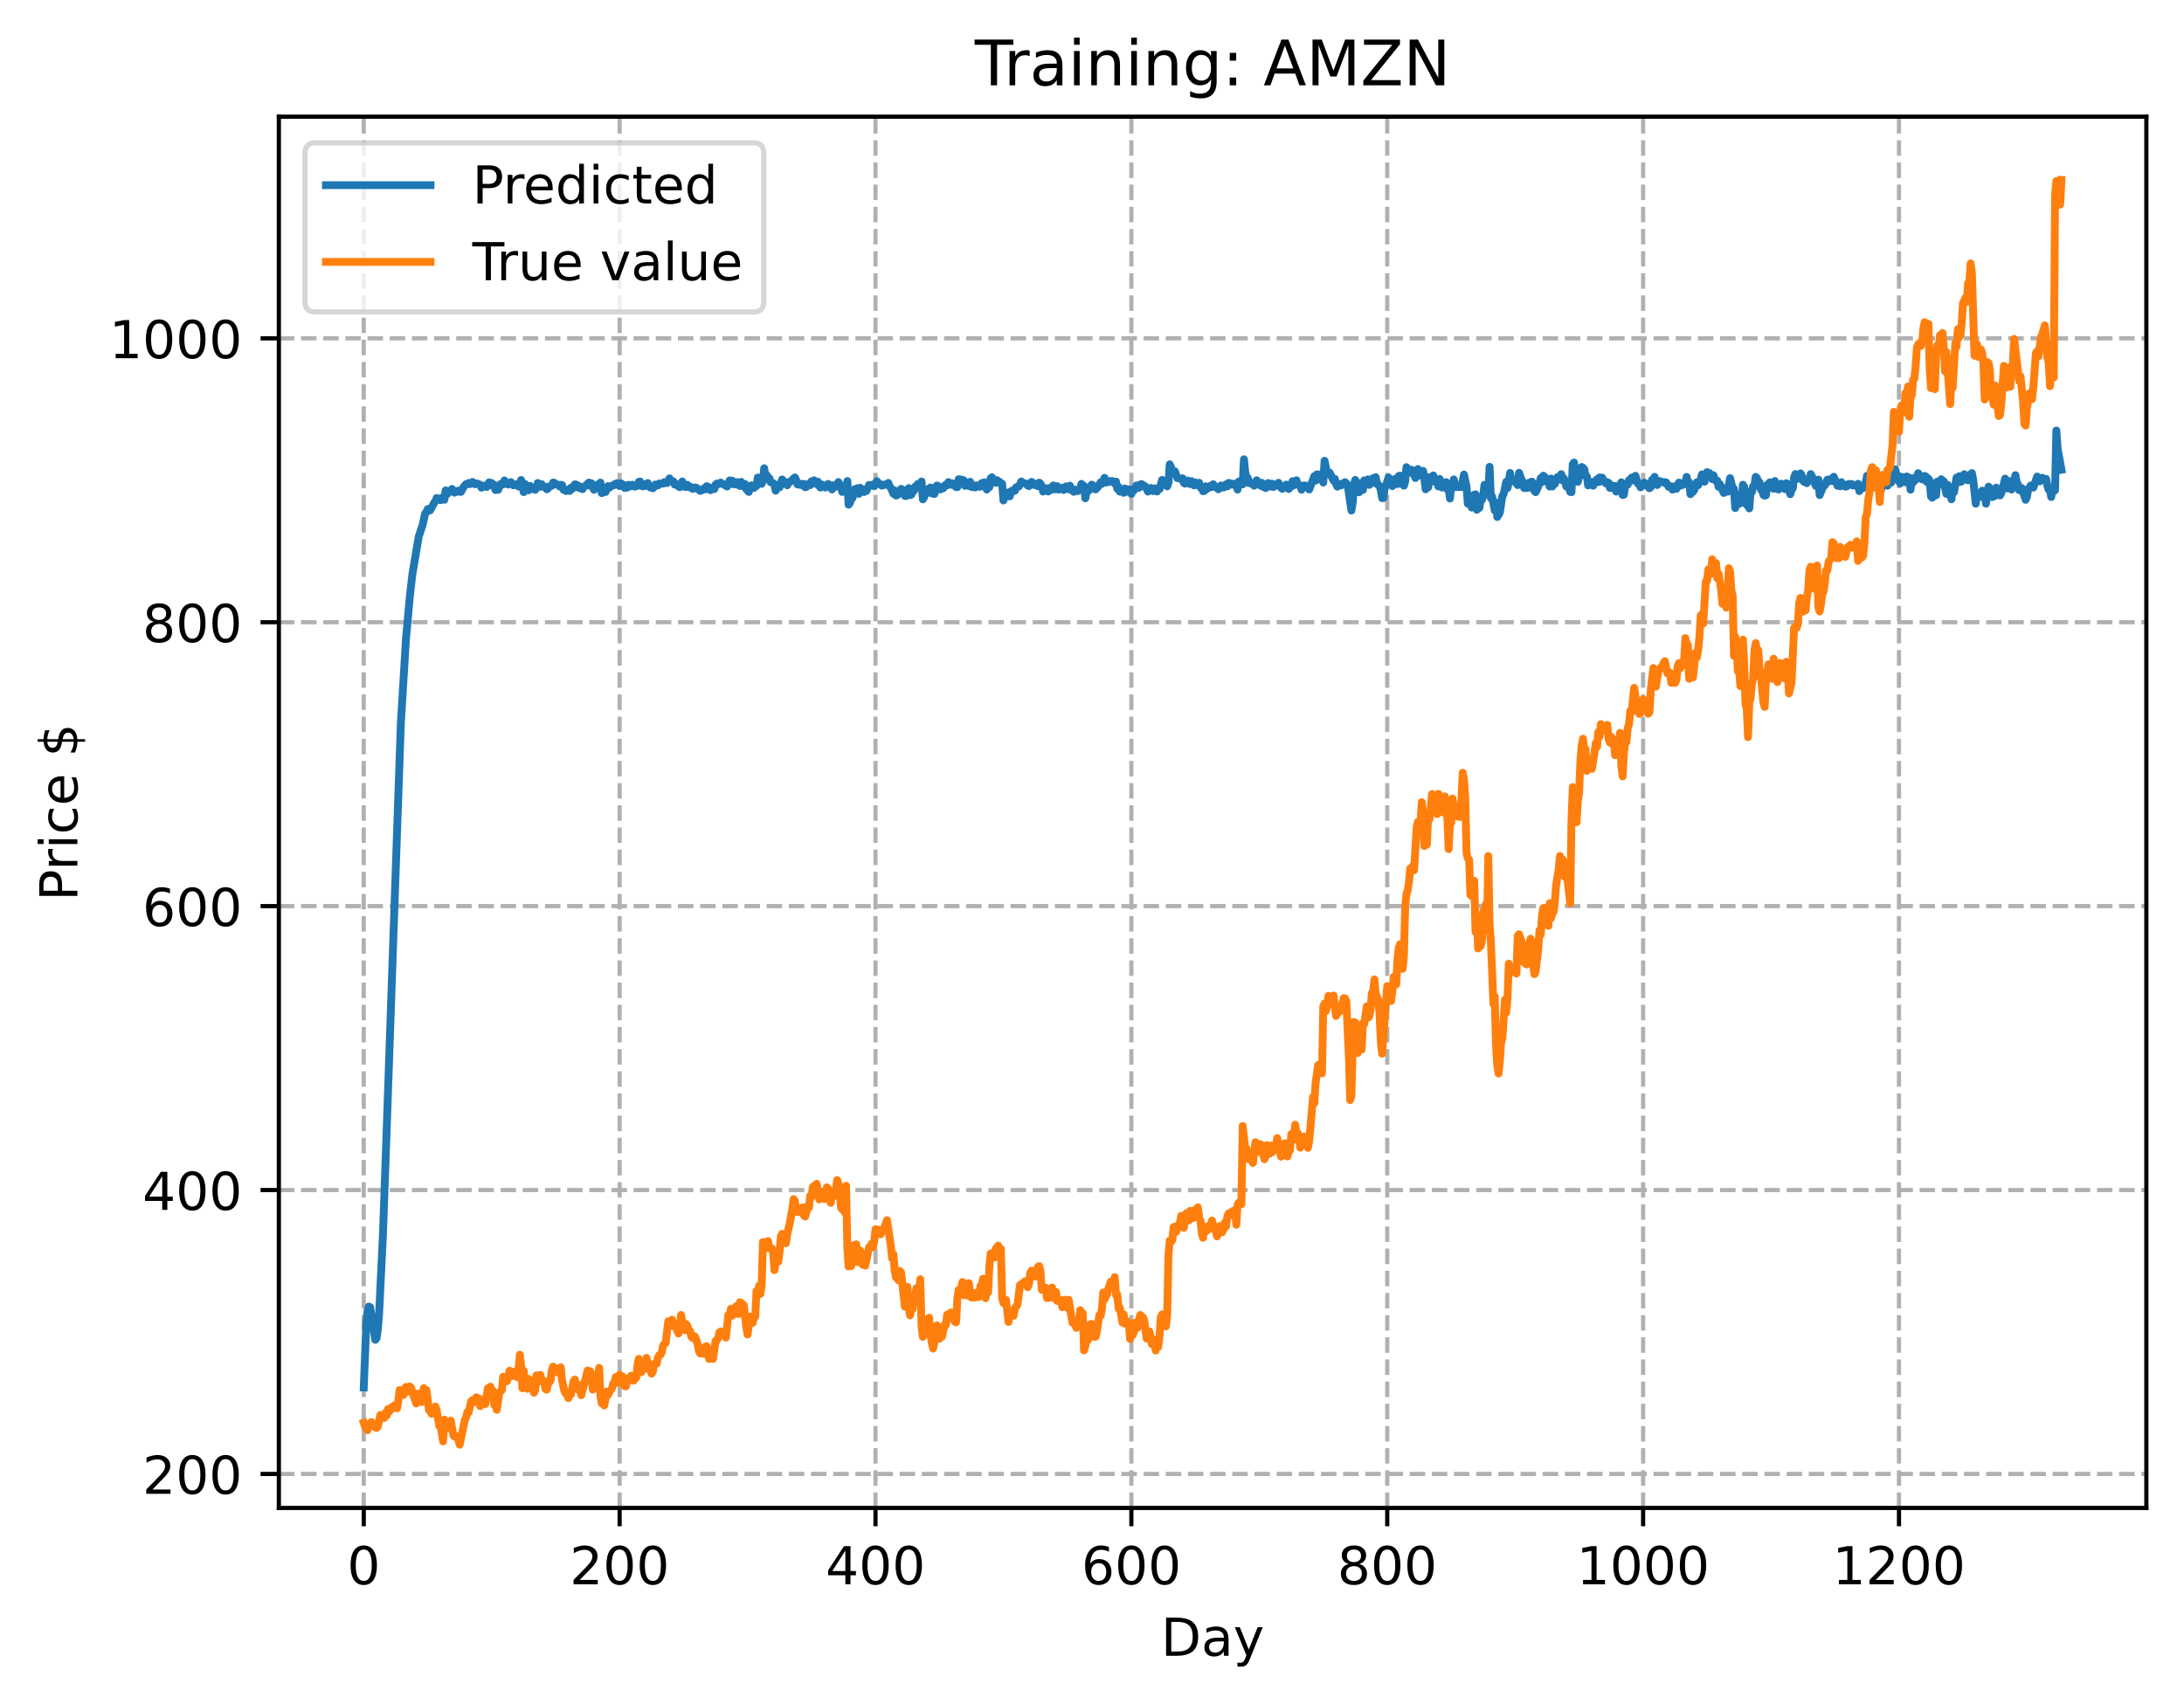 <?xml version="1.0" encoding="utf-8" standalone="no"?>
<!DOCTYPE svg PUBLIC "-//W3C//DTD SVG 1.1//EN"
  "http://www.w3.org/Graphics/SVG/1.1/DTD/svg11.dtd">
<!-- Created with matplotlib (https://matplotlib.org/) -->
<svg height="325.986pt" version="1.1" viewBox="0 0 417.648 325.986" width="417.648pt" xmlns="http://www.w3.org/2000/svg" xmlns:xlink="http://www.w3.org/1999/xlink">
 <defs>
  <style type="text/css">
*{stroke-linecap:butt;stroke-linejoin:round;}
  </style>
 </defs>
 <g id="figure_1">
  <g id="patch_1">
   <path d="M 0 325.986 
L 417.648 325.986 
L 417.648 0 
L 0 0 
z
" style="fill:#ffffff;"/>
  </g>
  <g id="axes_1">
   <g id="patch_2">
    <path d="M 53.328 288.43 
L 410.448 288.43 
L 410.448 22.318 
L 53.328 22.318 
z
" style="fill:#ffffff;"/>
   </g>
   <g id="matplotlib.axis_1">
    <g id="xtick_1">
     <g id="line2d_1">
      <path clip-path="url(#pd07eeabe9e)" d="M 69.561 288.43 
L 69.561 22.318 
" style="fill:none;stroke:#b0b0b0;stroke-dasharray:2.96,1.28;stroke-dashoffset:0;stroke-width:0.8;"/>
     </g>
     <g id="line2d_2">
      <defs>
       <path d="M 0 0 
L 0 3.5 
" id="me622ce1b7b" style="stroke:#000000;stroke-width:0.8;"/>
      </defs>
      <g>
       <use style="stroke:#000000;stroke-width:0.8;" x="69.561" xlink:href="#me622ce1b7b" y="288.43"/>
      </g>
     </g>
     <g id="text_1">
      <!-- 0 -->
      <defs>
       <path d="M 31.781 66.406 
Q 24.172 66.406 20.328 58.906 
Q 16.5 51.422 16.5 36.375 
Q 16.5 21.391 20.328 13.891 
Q 24.172 6.391 31.781 6.391 
Q 39.453 6.391 43.281 13.891 
Q 47.125 21.391 47.125 36.375 
Q 47.125 51.422 43.281 58.906 
Q 39.453 66.406 31.781 66.406 
z
M 31.781 74.219 
Q 44.047 74.219 50.516 64.516 
Q 56.984 54.828 56.984 36.375 
Q 56.984 17.969 50.516 8.266 
Q 44.047 -1.422 31.781 -1.422 
Q 19.531 -1.422 13.062 8.266 
Q 6.594 17.969 6.594 36.375 
Q 6.594 54.828 13.062 64.516 
Q 19.531 74.219 31.781 74.219 
z
" id="DejaVuSans-48"/>
      </defs>
      <g transform="translate(66.38 303.029)scale(0.1 -0.1)">
       <use xlink:href="#DejaVuSans-48"/>
      </g>
     </g>
    </g>
    <g id="xtick_2">
     <g id="line2d_3">
      <path clip-path="url(#pd07eeabe9e)" d="M 118.491 288.43 
L 118.491 22.318 
" style="fill:none;stroke:#b0b0b0;stroke-dasharray:2.96,1.28;stroke-dashoffset:0;stroke-width:0.8;"/>
     </g>
     <g id="line2d_4">
      <g>
       <use style="stroke:#000000;stroke-width:0.8;" x="118.491" xlink:href="#me622ce1b7b" y="288.43"/>
      </g>
     </g>
     <g id="text_2">
      <!-- 200 -->
      <defs>
       <path d="M 19.188 8.297 
L 53.609 8.297 
L 53.609 0 
L 7.328 0 
L 7.328 8.297 
Q 12.938 14.109 22.625 23.891 
Q 32.328 33.688 34.812 36.531 
Q 39.547 41.844 41.422 45.531 
Q 43.312 49.219 43.312 52.781 
Q 43.312 58.594 39.234 62.25 
Q 35.156 65.922 28.609 65.922 
Q 23.969 65.922 18.812 64.312 
Q 13.672 62.703 7.812 59.422 
L 7.812 69.391 
Q 13.766 71.781 18.938 73 
Q 24.125 74.219 28.422 74.219 
Q 39.75 74.219 46.484 68.547 
Q 53.219 62.891 53.219 53.422 
Q 53.219 48.922 51.531 44.891 
Q 49.859 40.875 45.406 35.406 
Q 44.188 33.984 37.641 27.219 
Q 31.109 20.453 19.188 8.297 
z
" id="DejaVuSans-50"/>
      </defs>
      <g transform="translate(108.948 303.029)scale(0.1 -0.1)">
       <use xlink:href="#DejaVuSans-50"/>
       <use x="63.623" xlink:href="#DejaVuSans-48"/>
       <use x="127.246" xlink:href="#DejaVuSans-48"/>
      </g>
     </g>
    </g>
    <g id="xtick_3">
     <g id="line2d_5">
      <path clip-path="url(#pd07eeabe9e)" d="M 167.422 288.43 
L 167.422 22.318 
" style="fill:none;stroke:#b0b0b0;stroke-dasharray:2.96,1.28;stroke-dashoffset:0;stroke-width:0.8;"/>
     </g>
     <g id="line2d_6">
      <g>
       <use style="stroke:#000000;stroke-width:0.8;" x="167.422" xlink:href="#me622ce1b7b" y="288.43"/>
      </g>
     </g>
     <g id="text_3">
      <!-- 400 -->
      <defs>
       <path d="M 37.797 64.312 
L 12.891 25.391 
L 37.797 25.391 
z
M 35.203 72.906 
L 47.609 72.906 
L 47.609 25.391 
L 58.016 25.391 
L 58.016 17.188 
L 47.609 17.188 
L 47.609 0 
L 37.797 0 
L 37.797 17.188 
L 4.891 17.188 
L 4.891 26.703 
z
" id="DejaVuSans-52"/>
      </defs>
      <g transform="translate(157.878 303.029)scale(0.1 -0.1)">
       <use xlink:href="#DejaVuSans-52"/>
       <use x="63.623" xlink:href="#DejaVuSans-48"/>
       <use x="127.246" xlink:href="#DejaVuSans-48"/>
      </g>
     </g>
    </g>
    <g id="xtick_4">
     <g id="line2d_7">
      <path clip-path="url(#pd07eeabe9e)" d="M 216.353 288.43 
L 216.353 22.318 
" style="fill:none;stroke:#b0b0b0;stroke-dasharray:2.96,1.28;stroke-dashoffset:0;stroke-width:0.8;"/>
     </g>
     <g id="line2d_8">
      <g>
       <use style="stroke:#000000;stroke-width:0.8;" x="216.353" xlink:href="#me622ce1b7b" y="288.43"/>
      </g>
     </g>
     <g id="text_4">
      <!-- 600 -->
      <defs>
       <path d="M 33.016 40.375 
Q 26.375 40.375 22.484 35.828 
Q 18.609 31.297 18.609 23.391 
Q 18.609 15.531 22.484 10.953 
Q 26.375 6.391 33.016 6.391 
Q 39.656 6.391 43.531 10.953 
Q 47.406 15.531 47.406 23.391 
Q 47.406 31.297 43.531 35.828 
Q 39.656 40.375 33.016 40.375 
z
M 52.594 71.297 
L 52.594 62.312 
Q 48.875 64.062 45.094 64.984 
Q 41.312 65.922 37.594 65.922 
Q 27.828 65.922 22.672 59.328 
Q 17.531 52.734 16.797 39.406 
Q 19.672 43.656 24.016 45.922 
Q 28.375 48.188 33.594 48.188 
Q 44.578 48.188 50.953 41.516 
Q 57.328 34.859 57.328 23.391 
Q 57.328 12.156 50.688 5.359 
Q 44.047 -1.422 33.016 -1.422 
Q 20.359 -1.422 13.672 8.266 
Q 6.984 17.969 6.984 36.375 
Q 6.984 53.656 15.188 63.938 
Q 23.391 74.219 37.203 74.219 
Q 40.922 74.219 44.703 73.484 
Q 48.484 72.75 52.594 71.297 
z
" id="DejaVuSans-54"/>
      </defs>
      <g transform="translate(206.809 303.029)scale(0.1 -0.1)">
       <use xlink:href="#DejaVuSans-54"/>
       <use x="63.623" xlink:href="#DejaVuSans-48"/>
       <use x="127.246" xlink:href="#DejaVuSans-48"/>
      </g>
     </g>
    </g>
    <g id="xtick_5">
     <g id="line2d_9">
      <path clip-path="url(#pd07eeabe9e)" d="M 265.283 288.43 
L 265.283 22.318 
" style="fill:none;stroke:#b0b0b0;stroke-dasharray:2.96,1.28;stroke-dashoffset:0;stroke-width:0.8;"/>
     </g>
     <g id="line2d_10">
      <g>
       <use style="stroke:#000000;stroke-width:0.8;" x="265.283" xlink:href="#me622ce1b7b" y="288.43"/>
      </g>
     </g>
     <g id="text_5">
      <!-- 800 -->
      <defs>
       <path d="M 31.781 34.625 
Q 24.75 34.625 20.719 30.859 
Q 16.703 27.094 16.703 20.516 
Q 16.703 13.922 20.719 10.156 
Q 24.75 6.391 31.781 6.391 
Q 38.812 6.391 42.859 10.172 
Q 46.922 13.969 46.922 20.516 
Q 46.922 27.094 42.891 30.859 
Q 38.875 34.625 31.781 34.625 
z
M 21.922 38.812 
Q 15.578 40.375 12.031 44.719 
Q 8.5 49.078 8.5 55.328 
Q 8.5 64.062 14.719 69.141 
Q 20.953 74.219 31.781 74.219 
Q 42.672 74.219 48.875 69.141 
Q 55.078 64.062 55.078 55.328 
Q 55.078 49.078 51.531 44.719 
Q 48 40.375 41.703 38.812 
Q 48.828 37.156 52.797 32.312 
Q 56.781 27.484 56.781 20.516 
Q 56.781 9.906 50.312 4.234 
Q 43.844 -1.422 31.781 -1.422 
Q 19.734 -1.422 13.25 4.234 
Q 6.781 9.906 6.781 20.516 
Q 6.781 27.484 10.781 32.312 
Q 14.797 37.156 21.922 38.812 
z
M 18.312 54.391 
Q 18.312 48.734 21.844 45.562 
Q 25.391 42.391 31.781 42.391 
Q 38.141 42.391 41.719 45.562 
Q 45.312 48.734 45.312 54.391 
Q 45.312 60.062 41.719 63.234 
Q 38.141 66.406 31.781 66.406 
Q 25.391 66.406 21.844 63.234 
Q 18.312 60.062 18.312 54.391 
z
" id="DejaVuSans-56"/>
      </defs>
      <g transform="translate(255.74 303.029)scale(0.1 -0.1)">
       <use xlink:href="#DejaVuSans-56"/>
       <use x="63.623" xlink:href="#DejaVuSans-48"/>
       <use x="127.246" xlink:href="#DejaVuSans-48"/>
      </g>
     </g>
    </g>
    <g id="xtick_6">
     <g id="line2d_11">
      <path clip-path="url(#pd07eeabe9e)" d="M 314.214 288.43 
L 314.214 22.318 
" style="fill:none;stroke:#b0b0b0;stroke-dasharray:2.96,1.28;stroke-dashoffset:0;stroke-width:0.8;"/>
     </g>
     <g id="line2d_12">
      <g>
       <use style="stroke:#000000;stroke-width:0.8;" x="314.214" xlink:href="#me622ce1b7b" y="288.43"/>
      </g>
     </g>
     <g id="text_6">
      <!-- 1000 -->
      <defs>
       <path d="M 12.406 8.297 
L 28.516 8.297 
L 28.516 63.922 
L 10.984 60.406 
L 10.984 69.391 
L 28.422 72.906 
L 38.281 72.906 
L 38.281 8.297 
L 54.391 8.297 
L 54.391 0 
L 12.406 0 
z
" id="DejaVuSans-49"/>
      </defs>
      <g transform="translate(301.489 303.029)scale(0.1 -0.1)">
       <use xlink:href="#DejaVuSans-49"/>
       <use x="63.623" xlink:href="#DejaVuSans-48"/>
       <use x="127.246" xlink:href="#DejaVuSans-48"/>
       <use x="190.869" xlink:href="#DejaVuSans-48"/>
      </g>
     </g>
    </g>
    <g id="xtick_7">
     <g id="line2d_13">
      <path clip-path="url(#pd07eeabe9e)" d="M 363.144 288.43 
L 363.144 22.318 
" style="fill:none;stroke:#b0b0b0;stroke-dasharray:2.96,1.28;stroke-dashoffset:0;stroke-width:0.8;"/>
     </g>
     <g id="line2d_14">
      <g>
       <use style="stroke:#000000;stroke-width:0.8;" x="363.144" xlink:href="#me622ce1b7b" y="288.43"/>
      </g>
     </g>
     <g id="text_7">
      <!-- 1200 -->
      <g transform="translate(350.419 303.029)scale(0.1 -0.1)">
       <use xlink:href="#DejaVuSans-49"/>
       <use x="63.623" xlink:href="#DejaVuSans-50"/>
       <use x="127.246" xlink:href="#DejaVuSans-48"/>
       <use x="190.869" xlink:href="#DejaVuSans-48"/>
      </g>
     </g>
    </g>
    <g id="text_8">
     <!-- Day -->
     <defs>
      <path d="M 19.672 64.797 
L 19.672 8.109 
L 31.594 8.109 
Q 46.688 8.109 53.688 14.938 
Q 60.688 21.781 60.688 36.531 
Q 60.688 51.172 53.688 57.984 
Q 46.688 64.797 31.594 64.797 
z
M 9.812 72.906 
L 30.078 72.906 
Q 51.266 72.906 61.172 64.094 
Q 71.094 55.281 71.094 36.531 
Q 71.094 17.672 61.125 8.828 
Q 51.172 0 30.078 0 
L 9.812 0 
z
" id="DejaVuSans-68"/>
      <path d="M 34.281 27.484 
Q 23.391 27.484 19.188 25 
Q 14.984 22.516 14.984 16.5 
Q 14.984 11.719 18.141 8.906 
Q 21.297 6.109 26.703 6.109 
Q 34.188 6.109 38.703 11.406 
Q 43.219 16.703 43.219 25.484 
L 43.219 27.484 
z
M 52.203 31.203 
L 52.203 0 
L 43.219 0 
L 43.219 8.297 
Q 40.141 3.328 35.547 0.953 
Q 30.953 -1.422 24.312 -1.422 
Q 15.922 -1.422 10.953 3.297 
Q 6 8.016 6 15.922 
Q 6 25.141 12.172 29.828 
Q 18.359 34.516 30.609 34.516 
L 43.219 34.516 
L 43.219 35.406 
Q 43.219 41.609 39.141 45 
Q 35.062 48.391 27.688 48.391 
Q 23 48.391 18.547 47.266 
Q 14.109 46.141 10.016 43.891 
L 10.016 52.203 
Q 14.938 54.109 19.578 55.047 
Q 24.219 56 28.609 56 
Q 40.484 56 46.344 49.844 
Q 52.203 43.703 52.203 31.203 
z
" id="DejaVuSans-97"/>
      <path d="M 32.172 -5.078 
Q 28.375 -14.844 24.75 -17.812 
Q 21.141 -20.797 15.094 -20.797 
L 7.906 -20.797 
L 7.906 -13.281 
L 13.188 -13.281 
Q 16.891 -13.281 18.938 -11.516 
Q 21 -9.766 23.484 -3.219 
L 25.094 0.875 
L 2.984 54.688 
L 12.5 54.688 
L 29.594 11.922 
L 46.688 54.688 
L 56.203 54.688 
z
" id="DejaVuSans-121"/>
     </defs>
     <g transform="translate(222.015 316.707)scale(0.1 -0.1)">
      <use xlink:href="#DejaVuSans-68"/>
      <use x="77.002" xlink:href="#DejaVuSans-97"/>
      <use x="138.281" xlink:href="#DejaVuSans-121"/>
     </g>
    </g>
   </g>
   <g id="matplotlib.axis_2">
    <g id="ytick_1">
     <g id="line2d_15">
      <path clip-path="url(#pd07eeabe9e)" d="M 53.328 281.927 
L 410.448 281.927 
" style="fill:none;stroke:#b0b0b0;stroke-dasharray:2.96,1.28;stroke-dashoffset:0;stroke-width:0.8;"/>
     </g>
     <g id="line2d_16">
      <defs>
       <path d="M 0 0 
L -3.5 0 
" id="m91131c805c" style="stroke:#000000;stroke-width:0.8;"/>
      </defs>
      <g>
       <use style="stroke:#000000;stroke-width:0.8;" x="53.328" xlink:href="#m91131c805c" y="281.927"/>
      </g>
     </g>
     <g id="text_9">
      <!-- 200 -->
      <g transform="translate(27.241 285.727)scale(0.1 -0.1)">
       <use xlink:href="#DejaVuSans-50"/>
       <use x="63.623" xlink:href="#DejaVuSans-48"/>
       <use x="127.246" xlink:href="#DejaVuSans-48"/>
      </g>
     </g>
    </g>
    <g id="ytick_2">
     <g id="line2d_17">
      <path clip-path="url(#pd07eeabe9e)" d="M 53.328 227.624 
L 410.448 227.624 
" style="fill:none;stroke:#b0b0b0;stroke-dasharray:2.96,1.28;stroke-dashoffset:0;stroke-width:0.8;"/>
     </g>
     <g id="line2d_18">
      <g>
       <use style="stroke:#000000;stroke-width:0.8;" x="53.328" xlink:href="#m91131c805c" y="227.624"/>
      </g>
     </g>
     <g id="text_10">
      <!-- 400 -->
      <g transform="translate(27.241 231.424)scale(0.1 -0.1)">
       <use xlink:href="#DejaVuSans-52"/>
       <use x="63.623" xlink:href="#DejaVuSans-48"/>
       <use x="127.246" xlink:href="#DejaVuSans-48"/>
      </g>
     </g>
    </g>
    <g id="ytick_3">
     <g id="line2d_19">
      <path clip-path="url(#pd07eeabe9e)" d="M 53.328 173.321 
L 410.448 173.321 
" style="fill:none;stroke:#b0b0b0;stroke-dasharray:2.96,1.28;stroke-dashoffset:0;stroke-width:0.8;"/>
     </g>
     <g id="line2d_20">
      <g>
       <use style="stroke:#000000;stroke-width:0.8;" x="53.328" xlink:href="#m91131c805c" y="173.321"/>
      </g>
     </g>
     <g id="text_11">
      <!-- 600 -->
      <g transform="translate(27.241 177.12)scale(0.1 -0.1)">
       <use xlink:href="#DejaVuSans-54"/>
       <use x="63.623" xlink:href="#DejaVuSans-48"/>
       <use x="127.246" xlink:href="#DejaVuSans-48"/>
      </g>
     </g>
    </g>
    <g id="ytick_4">
     <g id="line2d_21">
      <path clip-path="url(#pd07eeabe9e)" d="M 53.328 119.018 
L 410.448 119.018 
" style="fill:none;stroke:#b0b0b0;stroke-dasharray:2.96,1.28;stroke-dashoffset:0;stroke-width:0.8;"/>
     </g>
     <g id="line2d_22">
      <g>
       <use style="stroke:#000000;stroke-width:0.8;" x="53.328" xlink:href="#m91131c805c" y="119.018"/>
      </g>
     </g>
     <g id="text_12">
      <!-- 800 -->
      <g transform="translate(27.241 122.817)scale(0.1 -0.1)">
       <use xlink:href="#DejaVuSans-56"/>
       <use x="63.623" xlink:href="#DejaVuSans-48"/>
       <use x="127.246" xlink:href="#DejaVuSans-48"/>
      </g>
     </g>
    </g>
    <g id="ytick_5">
     <g id="line2d_23">
      <path clip-path="url(#pd07eeabe9e)" d="M 53.328 64.715 
L 410.448 64.715 
" style="fill:none;stroke:#b0b0b0;stroke-dasharray:2.96,1.28;stroke-dashoffset:0;stroke-width:0.8;"/>
     </g>
     <g id="line2d_24">
      <g>
       <use style="stroke:#000000;stroke-width:0.8;" x="53.328" xlink:href="#m91131c805c" y="64.715"/>
      </g>
     </g>
     <g id="text_13">
      <!-- 1000 -->
      <g transform="translate(20.878 68.514)scale(0.1 -0.1)">
       <use xlink:href="#DejaVuSans-49"/>
       <use x="63.623" xlink:href="#DejaVuSans-48"/>
       <use x="127.246" xlink:href="#DejaVuSans-48"/>
       <use x="190.869" xlink:href="#DejaVuSans-48"/>
      </g>
     </g>
    </g>
    <g id="text_14">
     <!-- Price $ -->
     <defs>
      <path d="M 19.672 64.797 
L 19.672 37.406 
L 32.078 37.406 
Q 38.969 37.406 42.719 40.969 
Q 46.484 44.531 46.484 51.125 
Q 46.484 57.672 42.719 61.234 
Q 38.969 64.797 32.078 64.797 
z
M 9.812 72.906 
L 32.078 72.906 
Q 44.344 72.906 50.609 67.359 
Q 56.891 61.812 56.891 51.125 
Q 56.891 40.328 50.609 34.812 
Q 44.344 29.297 32.078 29.297 
L 19.672 29.297 
L 19.672 0 
L 9.812 0 
z
" id="DejaVuSans-80"/>
      <path d="M 41.109 46.297 
Q 39.594 47.172 37.812 47.578 
Q 36.031 48 33.891 48 
Q 26.266 48 22.188 43.047 
Q 18.109 38.094 18.109 28.812 
L 18.109 0 
L 9.078 0 
L 9.078 54.688 
L 18.109 54.688 
L 18.109 46.188 
Q 20.953 51.172 25.484 53.578 
Q 30.031 56 36.531 56 
Q 37.453 56 38.578 55.875 
Q 39.703 55.766 41.062 55.516 
z
" id="DejaVuSans-114"/>
      <path d="M 9.422 54.688 
L 18.406 54.688 
L 18.406 0 
L 9.422 0 
z
M 9.422 75.984 
L 18.406 75.984 
L 18.406 64.594 
L 9.422 64.594 
z
" id="DejaVuSans-105"/>
      <path d="M 48.781 52.594 
L 48.781 44.188 
Q 44.969 46.297 41.141 47.344 
Q 37.312 48.391 33.406 48.391 
Q 24.656 48.391 19.812 42.844 
Q 14.984 37.312 14.984 27.297 
Q 14.984 17.281 19.812 11.734 
Q 24.656 6.203 33.406 6.203 
Q 37.312 6.203 41.141 7.25 
Q 44.969 8.297 48.781 10.406 
L 48.781 2.094 
Q 45.016 0.344 40.984 -0.531 
Q 36.969 -1.422 32.422 -1.422 
Q 20.062 -1.422 12.781 6.344 
Q 5.516 14.109 5.516 27.297 
Q 5.516 40.672 12.859 48.328 
Q 20.219 56 33.016 56 
Q 37.156 56 41.109 55.141 
Q 45.062 54.297 48.781 52.594 
z
" id="DejaVuSans-99"/>
      <path d="M 56.203 29.594 
L 56.203 25.203 
L 14.891 25.203 
Q 15.484 15.922 20.484 11.062 
Q 25.484 6.203 34.422 6.203 
Q 39.594 6.203 44.453 7.469 
Q 49.312 8.734 54.109 11.281 
L 54.109 2.781 
Q 49.266 0.734 44.188 -0.344 
Q 39.109 -1.422 33.891 -1.422 
Q 20.797 -1.422 13.156 6.188 
Q 5.516 13.812 5.516 26.812 
Q 5.516 40.234 12.766 48.109 
Q 20.016 56 32.328 56 
Q 43.359 56 49.781 48.891 
Q 56.203 41.797 56.203 29.594 
z
M 47.219 32.234 
Q 47.125 39.594 43.094 43.984 
Q 39.062 48.391 32.422 48.391 
Q 24.906 48.391 20.391 44.141 
Q 15.875 39.891 15.188 32.172 
z
" id="DejaVuSans-101"/>
      <path id="DejaVuSans-32"/>
      <path d="M 33.797 -14.703 
L 28.906 -14.703 
L 28.859 0 
Q 23.734 0.094 18.609 1.188 
Q 13.484 2.297 8.297 4.5 
L 8.297 13.281 
Q 13.281 10.156 18.375 8.562 
Q 23.484 6.984 28.906 6.938 
L 28.906 29.203 
Q 18.109 30.953 13.203 35.156 
Q 8.297 39.359 8.297 46.688 
Q 8.297 54.641 13.625 59.219 
Q 18.953 63.812 28.906 64.5 
L 28.906 75.984 
L 33.797 75.984 
L 33.797 64.656 
Q 38.328 64.453 42.578 63.688 
Q 46.828 62.938 50.875 61.625 
L 50.875 53.078 
Q 46.828 55.125 42.547 56.25 
Q 38.281 57.375 33.797 57.562 
L 33.797 36.719 
Q 44.875 35.016 50.094 30.609 
Q 55.328 26.219 55.328 18.609 
Q 55.328 10.359 49.781 5.594 
Q 44.234 0.828 33.797 0.094 
z
M 28.906 37.594 
L 28.906 57.625 
Q 23.25 56.984 20.266 54.391 
Q 17.281 51.812 17.281 47.516 
Q 17.281 43.312 20.031 40.969 
Q 22.797 38.625 28.906 37.594 
z
M 33.797 28.219 
L 33.797 7.078 
Q 39.984 7.906 43.141 10.594 
Q 46.297 13.281 46.297 17.672 
Q 46.297 21.969 43.281 24.5 
Q 40.281 27.047 33.797 28.219 
z
" id="DejaVuSans-36"/>
     </defs>
     <g transform="translate(14.798 172.342)rotate(-90)scale(0.1 -0.1)">
      <use xlink:href="#DejaVuSans-80"/>
      <use x="58.553" xlink:href="#DejaVuSans-114"/>
      <use x="99.666" xlink:href="#DejaVuSans-105"/>
      <use x="127.449" xlink:href="#DejaVuSans-99"/>
      <use x="182.43" xlink:href="#DejaVuSans-101"/>
      <use x="243.953" xlink:href="#DejaVuSans-32"/>
      <use x="275.74" xlink:href="#DejaVuSans-36"/>
     </g>
    </g>
   </g>
   <g id="line2d_25">
    <path clip-path="url(#pd07eeabe9e)" d="M 69.561 265.388 
L 70.05 253.193 
L 70.295 250.645 
L 70.539 249.912 
L 70.784 250.036 
L 71.763 256.275 
L 72.007 255.999 
L 72.252 254.305 
L 72.497 251.318 
L 73.231 236.096 
L 73.965 215.454 
L 76.656 138.319 
L 77.634 122.239 
L 78.368 114.138 
L 78.858 109.847 
L 80.081 102.614 
L 80.815 100.411 
L 81.304 98.204 
L 81.549 97.952 
L 81.794 97.361 
L 82.038 97.693 
L 82.283 97.584 
L 83.017 96.177 
L 83.261 95.898 
L 83.506 95.256 
L 83.995 95.471 
L 84.24 95.672 
L 84.485 95.206 
L 84.729 95.51 
L 84.974 95.59 
L 85.219 93.793 
L 85.463 94.537 
L 86.442 93.517 
L 86.687 94.042 
L 86.931 94.235 
L 87.665 93.846 
L 87.91 94.078 
L 88.154 94.08 
L 88.644 93.144 
L 89.133 92.598 
L 89.378 92.598 
L 89.622 92.384 
L 89.867 92.601 
L 90.356 92.187 
L 90.846 92.63 
L 91.09 92.484 
L 91.335 92.505 
L 91.824 92.737 
L 92.069 93.284 
L 92.314 92.884 
L 92.803 92.976 
L 93.048 93.158 
L 93.537 92.259 
L 93.781 92.714 
L 94.026 92.388 
L 94.271 92.981 
L 94.515 92.745 
L 94.76 93.737 
L 95.005 93.46 
L 95.249 93.7 
L 95.739 92.574 
L 96.228 92.653 
L 96.473 91.898 
L 96.717 92.452 
L 96.962 92.487 
L 97.207 92.679 
L 97.696 92.218 
L 98.185 92.834 
L 98.675 92.632 
L 99.164 93.064 
L 99.653 91.807 
L 100.142 94.131 
L 100.387 92.571 
L 100.632 93.59 
L 100.876 93.366 
L 101.121 93.772 
L 101.366 92.939 
L 101.61 93.52 
L 101.855 93.506 
L 102.1 93.252 
L 102.344 93.682 
L 102.589 93.35 
L 102.834 92.386 
L 103.323 93.105 
L 103.568 92.604 
L 103.812 93.085 
L 104.302 93.103 
L 104.546 93.586 
L 104.791 93.443 
L 105.036 93.043 
L 105.525 92.91 
L 105.769 92.301 
L 106.014 92.342 
L 106.259 92.644 
L 106.748 92.713 
L 106.993 93.043 
L 107.237 92.733 
L 107.482 92.767 
L 107.727 93.659 
L 107.971 93.727 
L 108.216 93.924 
L 108.461 93.852 
L 108.705 93.625 
L 108.95 93.897 
L 109.195 93.288 
L 109.439 93.497 
L 109.929 92.647 
L 110.173 92.692 
L 110.418 93.197 
L 110.663 92.929 
L 110.907 93.39 
L 111.152 93.251 
L 111.397 93.561 
L 111.641 93.104 
L 111.886 92.981 
L 112.62 92.301 
L 112.864 92.928 
L 113.109 92.433 
L 113.598 93.69 
L 114.332 92.657 
L 114.577 92.822 
L 114.822 92.309 
L 115.066 94.319 
L 115.311 94.168 
L 115.556 93.594 
L 115.8 94.105 
L 116.29 92.969 
L 116.534 93.28 
L 116.779 92.999 
L 117.268 92.87 
L 117.513 92.622 
L 117.757 92.682 
L 118.002 92.415 
L 118.491 92.979 
L 118.736 92.441 
L 118.981 92.869 
L 119.225 92.73 
L 119.47 93.342 
L 119.959 93.25 
L 120.204 92.726 
L 120.449 93.042 
L 120.938 92.72 
L 121.183 93.023 
L 121.427 93.082 
L 121.672 92.932 
L 121.917 92.927 
L 122.161 92.152 
L 122.406 92.098 
L 122.651 92.865 
L 122.895 93.039 
L 123.14 92.638 
L 123.385 92.961 
L 123.629 92.566 
L 123.874 92.399 
L 124.363 93.249 
L 124.608 93.145 
L 124.852 93.39 
L 125.097 93.15 
L 125.342 92.68 
L 125.586 92.84 
L 125.831 92.84 
L 126.076 92.482 
L 126.81 92.506 
L 127.054 92.213 
L 127.544 92.4 
L 128.033 91.502 
L 128.278 91.971 
L 128.767 92.083 
L 129.012 92.684 
L 129.256 92.55 
L 129.745 93.035 
L 129.99 93.179 
L 130.479 92.093 
L 130.724 92.918 
L 130.969 93.118 
L 131.213 93.156 
L 131.458 92.739 
L 131.947 93.247 
L 132.192 93.175 
L 132.437 93.5 
L 132.681 93.457 
L 132.926 93.242 
L 133.171 93.292 
L 133.905 93.895 
L 134.149 93.821 
L 134.639 93.406 
L 134.883 93.6 
L 135.128 92.997 
L 135.373 93.091 
L 135.862 93.759 
L 136.351 93.253 
L 136.596 93.538 
L 136.84 92.699 
L 137.085 92.49 
L 137.33 92.613 
L 137.574 92.526 
L 137.819 92.309 
L 139.042 93.062 
L 139.532 91.894 
L 139.776 92.205 
L 140.021 91.936 
L 140.266 92.632 
L 140.51 92.361 
L 140.755 92.675 
L 141 92.215 
L 141.489 92.953 
L 141.733 92.168 
L 141.978 92.52 
L 142.223 93.079 
L 142.467 92.579 
L 142.712 93.558 
L 143.201 94.099 
L 143.446 93.23 
L 143.691 92.835 
L 143.935 92.966 
L 144.18 93.333 
L 144.425 92.837 
L 144.669 92.941 
L 144.914 91.338 
L 145.159 92.191 
L 145.403 91.685 
L 145.648 92.55 
L 145.893 92.024 
L 146.137 89.563 
L 146.382 91.189 
L 146.627 90.889 
L 146.871 91.491 
L 147.116 91.446 
L 147.361 92.222 
L 147.85 92.396 
L 148.094 92.741 
L 148.339 93.854 
L 148.584 92.874 
L 148.828 92.698 
L 149.073 93.23 
L 149.562 91.711 
L 149.807 91.957 
L 150.052 92.39 
L 150.296 92.539 
L 150.541 92.819 
L 150.786 92.251 
L 151.03 92.209 
L 152.009 91.324 
L 152.254 91.837 
L 152.498 92.664 
L 152.743 92.468 
L 152.988 92.743 
L 153.232 92.539 
L 153.477 92.85 
L 153.721 92.568 
L 153.966 93.197 
L 154.211 93.131 
L 154.7 92.509 
L 154.945 92.788 
L 155.189 92.043 
L 155.434 92.434 
L 155.679 91.867 
L 155.923 92.131 
L 156.168 92.603 
L 156.413 92.14 
L 156.657 92.963 
L 156.902 93.259 
L 157.147 92.669 
L 157.636 93.041 
L 157.881 93.259 
L 158.125 92.778 
L 158.37 92.565 
L 158.859 93.089 
L 159.104 93.615 
L 159.349 92.82 
L 159.593 93.154 
L 159.838 93.089 
L 160.082 92.743 
L 160.327 92.203 
L 160.816 93.096 
L 161.061 94.104 
L 161.306 93.835 
L 161.55 92.998 
L 161.795 94.082 
L 162.04 92.008 
L 162.284 96.537 
L 162.529 96.196 
L 162.774 95.431 
L 163.018 95.262 
L 163.508 93.525 
L 163.752 93.559 
L 163.997 93.37 
L 164.242 94.467 
L 164.486 93.298 
L 164.976 93.717 
L 165.22 94.111 
L 165.465 93.629 
L 165.709 93.888 
L 166.199 92.751 
L 166.688 92.818 
L 166.933 92.693 
L 167.177 93.009 
L 167.667 92.028 
L 167.911 92.374 
L 168.156 92.47 
L 168.645 92.895 
L 168.89 92.738 
L 169.135 92.758 
L 169.379 92.62 
L 169.624 92.615 
L 169.869 92.372 
L 170.113 93.043 
L 170.358 93.306 
L 170.847 94.442 
L 171.092 93.818 
L 171.337 94.786 
L 171.581 94.716 
L 171.826 94.396 
L 172.07 94.358 
L 172.315 93.512 
L 172.56 93.659 
L 173.049 94.866 
L 173.294 94.874 
L 173.538 93.688 
L 173.783 93.366 
L 174.028 94.696 
L 174.272 94.619 
L 174.517 93.945 
L 174.762 93.897 
L 175.006 93.08 
L 175.251 93.12 
L 175.496 92.587 
L 175.985 93.334 
L 176.23 92.098 
L 176.474 95.507 
L 176.719 95.097 
L 177.208 93.961 
L 177.453 93.538 
L 177.697 93.506 
L 177.942 93.24 
L 178.187 94.386 
L 178.431 94.348 
L 178.676 94.495 
L 178.921 93.853 
L 179.165 92.872 
L 179.41 92.941 
L 179.655 93.591 
L 179.899 93.588 
L 180.144 93.267 
L 180.389 93.388 
L 180.633 92.923 
L 180.878 92.702 
L 181.123 92.836 
L 181.367 92.213 
L 181.612 92.628 
L 181.857 92.715 
L 182.101 92.449 
L 182.835 93.172 
L 183.08 93.175 
L 183.325 91.661 
L 183.569 91.673 
L 183.814 92.152 
L 184.058 91.8 
L 184.303 91.863 
L 184.548 92.927 
L 184.792 92.732 
L 185.037 92.705 
L 185.282 92.966 
L 185.526 92.154 
L 185.771 93.127 
L 186.016 93.188 
L 186.26 92.859 
L 186.505 93.23 
L 186.75 92.835 
L 186.994 93.094 
L 187.484 93.086 
L 187.728 92.407 
L 187.973 92.615 
L 188.218 92.255 
L 188.707 93.639 
L 188.952 92.822 
L 189.196 93.196 
L 189.441 91.487 
L 189.685 91.29 
L 189.93 91.77 
L 190.175 91.8 
L 190.419 92.346 
L 190.664 91.845 
L 190.909 92.081 
L 191.153 92.146 
L 191.398 92.549 
L 191.643 92.531 
L 191.887 95.725 
L 192.132 94.948 
L 192.377 94.716 
L 192.621 94.217 
L 192.866 94.914 
L 193.111 94.934 
L 193.355 93.941 
L 193.6 94.054 
L 193.845 93.7 
L 194.089 93.845 
L 194.334 93.19 
L 194.823 93.067 
L 195.312 92.091 
L 195.557 92.334 
L 196.291 92.519 
L 196.536 92.884 
L 196.78 92.981 
L 197.025 92.767 
L 197.27 92.174 
L 197.514 92.341 
L 197.759 92.738 
L 198.004 92.811 
L 198.248 92.546 
L 198.493 93 
L 198.738 92.314 
L 198.982 92.54 
L 199.227 92.967 
L 199.472 94.024 
L 199.716 93.496 
L 199.961 93.568 
L 200.206 93.401 
L 200.45 94.006 
L 200.695 93.356 
L 200.94 93.737 
L 201.184 93.449 
L 201.429 92.85 
L 201.673 93.61 
L 201.918 93.446 
L 202.163 92.981 
L 202.407 93.65 
L 202.652 93.307 
L 202.897 93.439 
L 203.141 93.295 
L 203.386 93.721 
L 203.875 93.024 
L 204.12 93.161 
L 204.365 93.588 
L 204.609 92.896 
L 204.854 93.709 
L 205.099 93.804 
L 205.343 94.076 
L 205.588 93.668 
L 206.077 93.935 
L 206.567 93.369 
L 206.811 92.554 
L 207.056 93.017 
L 207.3 92.934 
L 207.545 95.31 
L 207.79 94.193 
L 208.034 93.658 
L 208.279 93.799 
L 208.768 92.696 
L 209.013 92.842 
L 209.258 93.125 
L 209.502 93.627 
L 209.992 93.111 
L 210.481 92.243 
L 210.726 92.54 
L 210.97 92.154 
L 211.215 91.399 
L 211.46 92.304 
L 211.704 92.137 
L 211.949 92.203 
L 212.194 92.02 
L 212.438 92.08 
L 212.683 92 
L 213.172 92.512 
L 213.417 92.122 
L 213.661 93.5 
L 213.906 93.137 
L 214.151 94.042 
L 214.395 93.649 
L 214.885 94.263 
L 215.129 93.43 
L 215.374 94.087 
L 215.619 93.628 
L 216.108 93.6 
L 216.353 94.472 
L 216.597 93.693 
L 216.842 93.805 
L 217.087 93.459 
L 217.331 92.848 
L 217.821 93.301 
L 218.065 92.666 
L 218.31 92.604 
L 218.555 92.879 
L 218.799 92.869 
L 219.044 93.078 
L 219.533 94.031 
L 219.778 93.486 
L 220.022 93.32 
L 220.512 93.947 
L 220.756 93.409 
L 221.001 93.567 
L 221.246 94.012 
L 221.49 93.402 
L 221.735 93.559 
L 222.224 91.791 
L 222.714 92.454 
L 223.203 93.027 
L 223.448 92.298 
L 223.692 88.809 
L 224.426 90.483 
L 224.671 90.137 
L 225.16 91.457 
L 225.405 91.429 
L 225.894 91.65 
L 226.139 91.484 
L 226.383 92.374 
L 226.628 92.512 
L 226.873 92.063 
L 227.117 91.909 
L 227.362 92.461 
L 227.607 92.593 
L 227.851 92.03 
L 228.341 92.846 
L 228.585 92.29 
L 229.075 92.807 
L 229.319 92.348 
L 229.564 93.247 
L 229.809 93.177 
L 230.053 93.953 
L 230.298 93.911 
L 230.543 93.029 
L 230.787 93.513 
L 231.032 93.084 
L 231.276 93.262 
L 231.521 92.9 
L 231.766 93.157 
L 232.01 92.625 
L 232.255 93.104 
L 232.5 93.106 
L 232.989 93.588 
L 233.478 92.856 
L 233.723 93.177 
L 233.968 93.26 
L 234.457 92.647 
L 234.702 93.036 
L 234.946 92.369 
L 235.191 92.414 
L 235.68 92.699 
L 235.925 92.513 
L 236.17 92.808 
L 236.414 92.579 
L 236.659 93.648 
L 236.904 92.099 
L 237.393 92.624 
L 237.637 92.641 
L 237.882 87.845 
L 238.127 90.349 
L 238.371 91.301 
L 238.616 91.425 
L 238.861 92.412 
L 239.105 92.287 
L 239.595 92.705 
L 239.839 92.9 
L 240.084 92.184 
L 240.329 91.863 
L 241.063 92.89 
L 241.307 92.354 
L 241.552 93.139 
L 241.797 93.047 
L 242.041 93.36 
L 242.286 93.045 
L 242.531 92.398 
L 242.775 92.995 
L 243.02 93.085 
L 243.264 92.515 
L 243.509 93.154 
L 243.754 92.785 
L 244.243 92.809 
L 244.488 92.343 
L 244.732 93.083 
L 245.222 93.503 
L 245.956 92.698 
L 246.445 93.538 
L 246.69 93.029 
L 246.934 93.075 
L 247.179 92.04 
L 247.424 92.823 
L 247.668 92.614 
L 247.913 91.864 
L 248.158 92.703 
L 248.402 92.698 
L 248.647 92.94 
L 248.892 93.662 
L 249.136 93.035 
L 249.381 92.852 
L 250.115 92.967 
L 250.359 93.625 
L 251.338 91.07 
L 251.583 91.934 
L 251.827 90.736 
L 252.317 90.78 
L 253.051 92.301 
L 253.295 88.134 
L 253.785 90.601 
L 254.029 90.617 
L 254.274 90.405 
L 254.763 91.417 
L 255.008 91.929 
L 255.252 91.588 
L 255.497 92.589 
L 255.742 93.091 
L 256.231 92.586 
L 256.476 92.839 
L 256.72 92.474 
L 256.965 92.457 
L 257.21 92.23 
L 257.699 92.69 
L 258.433 97.654 
L 258.678 96.109 
L 258.922 92.669 
L 259.167 91.8 
L 259.656 92.745 
L 259.901 94.159 
L 260.146 92.449 
L 260.39 93.411 
L 260.635 93.721 
L 260.88 91.876 
L 261.124 92.51 
L 261.613 91.687 
L 261.858 92.756 
L 262.347 92.236 
L 262.592 91.452 
L 262.837 91.799 
L 263.081 91.272 
L 263.326 92.603 
L 263.571 92.667 
L 263.815 92.927 
L 264.06 93.761 
L 264.305 95.277 
L 264.549 95.273 
L 264.794 93.398 
L 265.039 92.873 
L 265.528 91.325 
L 265.773 92.327 
L 266.017 91.895 
L 266.262 92.98 
L 266.751 91.608 
L 267.24 92.596 
L 267.485 91.032 
L 267.73 90.981 
L 267.974 91.212 
L 268.219 92.617 
L 268.464 92.9 
L 268.708 92.145 
L 268.953 89.359 
L 269.442 90.154 
L 269.687 90.095 
L 269.932 89.856 
L 270.176 90.603 
L 270.421 90.743 
L 270.666 91.435 
L 270.91 90.243 
L 271.155 89.707 
L 271.4 90.145 
L 271.644 90.966 
L 271.889 90.831 
L 272.134 90.075 
L 272.378 91.472 
L 272.623 93.584 
L 272.868 92.568 
L 273.112 93.213 
L 273.357 91.26 
L 273.601 92.129 
L 274.091 90.94 
L 274.335 92.141 
L 274.58 91.717 
L 274.825 92.214 
L 275.069 93.042 
L 275.314 91.608 
L 275.803 93.262 
L 276.048 92.464 
L 276.293 92.954 
L 276.537 92.216 
L 276.782 93.609 
L 277.027 93.462 
L 277.271 95.364 
L 277.516 92.974 
L 277.761 93.327 
L 278.005 91.703 
L 278.25 92.691 
L 278.495 93.168 
L 278.739 93.005 
L 278.984 93.168 
L 279.228 93.078 
L 279.473 93.172 
L 279.962 90.772 
L 280.452 93.103 
L 280.696 96.347 
L 280.941 95.414 
L 281.186 95.209 
L 281.43 97.076 
L 281.92 94.623 
L 282.164 94.549 
L 282.409 97.512 
L 282.654 95.085 
L 282.898 97.152 
L 283.143 95.641 
L 283.388 95.627 
L 283.632 94.862 
L 283.877 92.735 
L 284.122 93.189 
L 284.366 92.698 
L 284.611 94.469 
L 284.856 89.29 
L 285.1 95.305 
L 285.345 94.973 
L 285.834 97.628 
L 286.079 96.114 
L 286.323 98.888 
L 286.813 98.055 
L 287.302 94.844 
L 287.547 94.49 
L 288.036 92.155 
L 288.281 93.352 
L 288.525 92.244 
L 288.77 90.46 
L 289.015 91.956 
L 289.259 91.87 
L 289.993 92.404 
L 290.238 92.787 
L 290.483 90.437 
L 290.972 91.765 
L 291.216 92.13 
L 291.461 93.351 
L 292.195 93.327 
L 292.44 92.314 
L 292.684 92.297 
L 292.929 92.123 
L 293.174 92.568 
L 293.418 93.901 
L 293.663 94.146 
L 294.152 93.081 
L 294.642 91.447 
L 294.886 92.202 
L 295.131 90.994 
L 295.376 91.186 
L 295.62 91.994 
L 295.865 91.628 
L 296.354 93.065 
L 296.599 91.529 
L 296.843 93.054 
L 297.088 92.509 
L 297.333 92.566 
L 297.822 91.274 
L 298.311 91.144 
L 298.556 90.693 
L 298.801 91.903 
L 299.045 91.465 
L 299.29 92.023 
L 299.535 93.069 
L 299.779 92.358 
L 300.269 94.089 
L 300.513 94.147 
L 300.758 88.786 
L 301.003 88.474 
L 301.247 90.593 
L 301.492 90.694 
L 301.737 92.163 
L 301.981 90.782 
L 302.226 90.975 
L 302.471 89.32 
L 302.715 89.46 
L 302.96 89.743 
L 303.204 91.037 
L 303.449 91.124 
L 303.694 92.84 
L 303.938 92.374 
L 304.183 92.467 
L 304.428 92.175 
L 304.672 92.908 
L 304.917 92.109 
L 305.162 92.032 
L 305.406 91.65 
L 305.651 92.208 
L 305.896 91.319 
L 306.14 92.099 
L 306.385 91.364 
L 306.63 92.05 
L 306.874 92.019 
L 307.119 92.476 
L 307.364 92.243 
L 307.608 92.341 
L 307.853 93.324 
L 308.098 93.316 
L 308.342 92.88 
L 308.587 93.434 
L 308.831 92.958 
L 309.076 94.031 
L 309.321 92.956 
L 309.565 92.984 
L 309.81 93.463 
L 310.055 92.258 
L 310.299 94.685 
L 310.544 94.619 
L 310.789 92.808 
L 311.033 92.513 
L 311.278 92.689 
L 311.523 91.822 
L 311.767 92.002 
L 312.012 91.349 
L 312.257 91.902 
L 312.501 91.228 
L 312.746 91.01 
L 313.235 92.513 
L 313.48 92.644 
L 313.725 93.219 
L 314.214 92.711 
L 314.459 92.316 
L 314.703 92.638 
L 314.948 92.612 
L 315.192 93.156 
L 315.437 93.39 
L 315.682 93.175 
L 315.926 91.765 
L 316.171 91.723 
L 316.416 91.209 
L 316.66 92.291 
L 316.905 92.776 
L 317.15 92.188 
L 317.394 92.009 
L 317.639 92.209 
L 317.884 92.181 
L 318.128 92.328 
L 318.373 92.203 
L 318.618 92.271 
L 319.107 93.127 
L 319.352 92.985 
L 319.596 93.032 
L 319.841 93.661 
L 320.33 92.987 
L 320.575 93.504 
L 320.819 93.137 
L 321.064 92.3 
L 321.309 92.397 
L 321.553 92.843 
L 321.798 92.655 
L 322.287 92.568 
L 322.532 91.219 
L 322.777 92.22 
L 323.021 92.255 
L 323.266 94.526 
L 323.511 92.82 
L 323.755 94.095 
L 324 93.681 
L 324.489 92.245 
L 324.734 92.815 
L 325.223 91.682 
L 325.468 90.75 
L 325.713 91.295 
L 325.957 92.141 
L 326.202 90.662 
L 326.447 90.296 
L 326.691 90.913 
L 326.936 90.497 
L 327.425 91.643 
L 327.67 90.906 
L 327.914 91.701 
L 328.159 92.026 
L 328.404 91.945 
L 328.648 93.118 
L 328.893 92.604 
L 329.627 94.288 
L 329.872 93.477 
L 330.116 93.51 
L 330.361 94.062 
L 330.85 91.456 
L 331.34 93.423 
L 331.584 93.506 
L 331.829 97.175 
L 332.074 94.511 
L 332.318 95.069 
L 332.563 96.399 
L 332.807 95.344 
L 333.052 96.135 
L 333.297 92.714 
L 333.541 93.127 
L 333.786 94.491 
L 334.031 96.6 
L 334.275 95.837 
L 334.52 97.244 
L 334.765 94.036 
L 335.009 94.122 
L 335.254 93.052 
L 335.499 92.9 
L 335.743 91.216 
L 335.988 91.437 
L 336.233 92.228 
L 336.477 92.251 
L 336.722 93.648 
L 336.967 93.7 
L 337.211 94.652 
L 337.456 94.814 
L 337.701 94.739 
L 337.945 92.724 
L 338.19 92.674 
L 338.435 92.265 
L 338.679 92.759 
L 338.924 92.617 
L 339.168 93.497 
L 339.413 92.004 
L 339.902 93.547 
L 340.147 93.629 
L 340.392 92.772 
L 340.636 92.527 
L 340.881 92.743 
L 341.37 93.564 
L 341.615 92.425 
L 341.86 92.694 
L 342.104 93.356 
L 342.349 94.536 
L 342.594 93.688 
L 342.838 93.398 
L 343.083 91.326 
L 343.328 90.666 
L 343.817 91.555 
L 344.062 91.509 
L 344.306 90.545 
L 344.551 90.931 
L 344.795 91.962 
L 345.04 92.187 
L 345.285 92.175 
L 345.529 92.42 
L 345.774 91.651 
L 346.019 91.652 
L 346.263 90.679 
L 346.508 91.079 
L 347.242 92.952 
L 347.487 92.06 
L 347.731 91.733 
L 347.976 94.705 
L 348.71 92.87 
L 348.955 92.858 
L 349.444 91.745 
L 349.689 92.118 
L 349.933 91.674 
L 350.423 92.01 
L 350.667 91.187 
L 351.401 92.928 
L 351.646 92.523 
L 351.89 93.017 
L 352.135 92.221 
L 352.38 92.884 
L 352.624 92.709 
L 352.869 93.078 
L 353.114 93.053 
L 353.358 92.646 
L 353.603 92.571 
L 353.848 92.724 
L 354.092 92.562 
L 354.337 92.864 
L 354.826 92.819 
L 355.071 92.961 
L 355.316 92.536 
L 355.56 93.939 
L 355.805 93.078 
L 356.294 93.363 
L 356.539 93.168 
L 356.783 92.356 
L 357.028 91.013 
L 357.273 91.49 
L 357.517 90.819 
L 357.762 90.938 
L 358.007 90.001 
L 358.251 90.573 
L 358.496 91.956 
L 358.741 92.222 
L 358.985 91.255 
L 359.719 93.721 
L 359.964 91.856 
L 360.453 92.752 
L 360.698 92.433 
L 360.943 92.906 
L 361.187 92.053 
L 361.432 92.371 
L 361.677 92.3 
L 361.921 91.637 
L 362.166 91.446 
L 362.411 89.746 
L 362.9 91.607 
L 363.389 92.464 
L 363.634 91.186 
L 363.878 91.45 
L 364.123 92.068 
L 364.368 92.245 
L 364.612 91.134 
L 364.857 92.008 
L 365.102 91.338 
L 365.346 93.667 
L 365.591 91.899 
L 365.836 92.292 
L 366.08 91.427 
L 366.325 91.804 
L 366.814 90.501 
L 367.548 91.678 
L 367.793 91.739 
L 368.038 91.026 
L 368.282 91.146 
L 368.527 92.239 
L 368.771 91.554 
L 369.016 91.934 
L 369.261 94.936 
L 369.505 95.206 
L 369.75 93.268 
L 370.239 94.751 
L 370.484 92.121 
L 370.729 92.086 
L 370.973 92.527 
L 371.218 91.67 
L 371.463 92.171 
L 371.707 92.054 
L 372.197 94.475 
L 372.441 92.74 
L 372.686 94.398 
L 372.931 94.567 
L 373.175 95.495 
L 373.42 93.254 
L 373.665 94.162 
L 374.154 91.355 
L 374.399 92.137 
L 374.643 91.087 
L 374.888 92.185 
L 375.132 92.084 
L 375.377 91.568 
L 375.622 90.704 
L 375.866 91.134 
L 376.111 91.289 
L 376.356 91.876 
L 376.6 90.832 
L 376.845 91.383 
L 377.09 90.486 
L 377.334 91.749 
L 377.824 96.339 
L 378.068 94.516 
L 378.313 94.564 
L 378.558 95.072 
L 379.047 93.845 
L 379.292 94.004 
L 379.536 94.475 
L 379.781 96.35 
L 380.27 93.08 
L 380.759 93.678 
L 381.004 95.072 
L 381.249 94.624 
L 381.493 94.868 
L 381.738 93.276 
L 381.983 94.323 
L 382.227 94.406 
L 382.472 94.761 
L 382.717 94.309 
L 383.451 91.536 
L 383.695 92.21 
L 383.94 93.429 
L 384.185 92.921 
L 384.429 92.019 
L 384.674 93.634 
L 384.919 92.178 
L 385.163 92.195 
L 385.408 90.884 
L 385.653 92.212 
L 385.897 92.638 
L 386.142 93.756 
L 386.387 93.816 
L 386.631 93.357 
L 387.365 95.602 
L 387.61 95.027 
L 387.854 93.627 
L 388.344 92.851 
L 388.588 93.148 
L 388.833 93.264 
L 389.567 91.155 
L 389.812 91.468 
L 390.056 92.073 
L 390.301 91.478 
L 390.546 91.388 
L 390.79 91.583 
L 391.28 91.608 
L 391.524 92.966 
L 391.769 93.665 
L 392.014 93.735 
L 392.258 95.072 
L 392.503 93.568 
L 392.747 93.976 
L 392.992 93.765 
L 393.237 82.348 
L 393.481 85.789 
L 394.215 89.844 
L 394.215 89.844 
" style="fill:none;stroke:#1f77b4;stroke-linecap:square;stroke-width:1.5;"/>
   </g>
   <g id="line2d_26">
    <path clip-path="url(#pd07eeabe9e)" d="M 69.561 272.128 
L 69.806 272.886 
L 70.295 273.562 
L 70.539 272.432 
L 70.784 272.699 
L 71.029 272.001 
L 71.273 272.593 
L 71.518 272.68 
L 71.763 273.035 
L 72.007 273.119 
L 72.252 272.916 
L 72.741 270.646 
L 73.231 270.972 
L 73.475 271.216 
L 73.72 270.225 
L 73.965 270.741 
L 74.209 269.508 
L 74.454 270.002 
L 74.699 269.408 
L 74.943 269.134 
L 75.188 269.378 
L 75.433 268.821 
L 75.677 268.927 
L 75.922 269.378 
L 76.166 267.977 
L 76.411 265.87 
L 76.9 266.812 
L 77.145 266.823 
L 77.39 265.571 
L 77.634 265.292 
L 77.879 266.179 
L 78.124 265.976 
L 78.368 265.18 
L 78.613 265.417 
L 79.102 267.046 
L 79.592 268.441 
L 79.836 266.562 
L 80.57 268.189 
L 81.06 265.509 
L 81.304 266.041 
L 81.549 265.892 
L 82.038 269.712 
L 82.283 269.921 
L 82.527 270.426 
L 82.772 269.932 
L 83.017 269.997 
L 83.261 269.033 
L 83.506 269.75 
L 83.995 272.756 
L 84.24 272.612 
L 84.729 275.704 
L 84.974 271.545 
L 85.219 272.997 
L 85.463 273.201 
L 85.708 273.125 
L 85.953 272.606 
L 86.197 271.729 
L 86.687 274.501 
L 86.931 274.784 
L 87.421 274.705 
L 87.91 276.334 
L 88.888 271.602 
L 89.133 271.099 
L 89.378 270.084 
L 89.622 270.144 
L 90.112 268.007 
L 90.356 267.795 
L 90.601 268.262 
L 91.09 267.276 
L 91.335 267.437 
L 91.58 267.464 
L 91.824 268.957 
L 92.069 268.164 
L 92.314 267.874 
L 92.558 268.012 
L 92.803 268.572 
L 93.292 265.528 
L 93.537 266.182 
L 93.781 265.229 
L 94.026 266.473 
L 94.271 266.011 
L 94.515 268.724 
L 94.76 268.81 
L 95.005 269.66 
L 95.494 266.367 
L 95.983 265.867 
L 96.228 263.339 
L 96.473 263.904 
L 96.717 263.912 
L 96.962 264.187 
L 97.207 263.481 
L 97.451 262.18 
L 97.696 262.405 
L 97.941 263.212 
L 98.43 262.346 
L 98.919 263.434 
L 99.164 261.938 
L 99.409 259.123 
L 99.653 261.281 
L 99.898 265.541 
L 100.142 262.172 
L 100.387 264.143 
L 100.632 264.279 
L 100.876 265.642 
L 101.121 263.766 
L 101.366 265.034 
L 101.61 265.574 
L 101.855 265.107 
L 102.1 266.394 
L 102.344 265.989 
L 102.589 263.065 
L 102.834 263.128 
L 103.078 264.254 
L 103.323 262.989 
L 103.568 263.896 
L 104.057 264.165 
L 104.302 265.672 
L 104.546 265.81 
L 104.791 264.754 
L 105.28 264.078 
L 105.525 262.077 
L 105.769 261.404 
L 106.014 261.892 
L 106.503 261.784 
L 106.748 262.585 
L 106.993 261.8 
L 107.237 261.537 
L 107.482 264.078 
L 107.971 266.209 
L 108.216 266.611 
L 108.461 266.375 
L 108.705 267.431 
L 108.95 266.247 
L 109.195 266.717 
L 109.684 264.197 
L 109.929 263.874 
L 110.173 265.199 
L 110.418 264.735 
L 110.663 265.9 
L 110.907 265.886 
L 111.152 266.864 
L 112.375 262.142 
L 112.62 263.54 
L 112.864 262.286 
L 113.109 263.627 
L 113.354 265.794 
L 113.598 265.55 
L 113.843 264.673 
L 114.088 263.22 
L 114.332 263.253 
L 114.577 261.645 
L 114.822 267.046 
L 115.066 268.422 
L 115.311 267.317 
L 115.556 268.832 
L 116.045 266.166 
L 116.29 266.799 
L 116.534 266.253 
L 117.024 265.593 
L 117.268 264.651 
L 117.513 264.412 
L 117.757 263.375 
L 118.247 264.518 
L 118.491 262.948 
L 118.736 263.565 
L 118.981 263.231 
L 119.225 264.833 
L 119.47 265.148 
L 119.715 265.164 
L 119.959 263.657 
L 120.204 264.135 
L 120.449 263.782 
L 120.693 263.138 
L 120.938 263.768 
L 121.183 264.089 
L 121.427 263.69 
L 121.672 263.51 
L 121.917 261.056 
L 122.161 259.916 
L 122.406 261.623 
L 122.651 262.468 
L 122.895 261.349 
L 123.14 261.838 
L 123.629 259.728 
L 124.118 261.987 
L 124.363 262.009 
L 124.608 262.756 
L 124.852 262.354 
L 125.097 260.866 
L 125.586 260.833 
L 125.831 259.636 
L 126.076 259.193 
L 126.32 259.112 
L 126.565 258.61 
L 126.81 257.331 
L 127.299 256.858 
L 127.788 252.726 
L 128.033 252.992 
L 128.278 252.911 
L 128.522 252.416 
L 128.767 253.66 
L 129.012 253.356 
L 129.501 254.488 
L 129.745 255.064 
L 129.99 253.853 
L 130.235 251.515 
L 130.724 254.121 
L 130.969 254.445 
L 131.213 253.263 
L 131.458 253.633 
L 131.703 254.507 
L 131.947 254.572 
L 132.192 255.615 
L 132.437 255.932 
L 132.681 255.52 
L 132.926 255.675 
L 133.415 257.127 
L 133.66 258.449 
L 133.905 258.897 
L 134.149 258.694 
L 134.394 258.281 
L 134.639 258.965 
L 134.883 257.564 
L 135.128 257.488 
L 135.617 259.954 
L 135.862 259.777 
L 136.106 259.125 
L 136.351 259.94 
L 136.84 256.503 
L 137.085 256.378 
L 137.33 255.9 
L 137.574 254.855 
L 137.819 254.678 
L 138.553 255.341 
L 138.798 255.846 
L 139.287 251.509 
L 139.532 251.501 
L 139.776 250.339 
L 140.021 251.656 
L 140.266 250.939 
L 140.51 251.341 
L 140.755 249.856 
L 141 250.429 
L 141.244 251.344 
L 141.489 249.088 
L 141.733 249.207 
L 141.978 250.768 
L 142.223 249.606 
L 142.712 253.899 
L 142.957 255.256 
L 143.446 251.819 
L 143.691 251.871 
L 143.935 253.038 
L 144.18 251.928 
L 144.425 251.852 
L 144.669 246.921 
L 144.914 247.597 
L 145.159 245.941 
L 145.403 247.51 
L 145.648 246.03 
L 145.893 237.564 
L 146.137 238.985 
L 146.382 237.752 
L 146.627 238.192 
L 146.871 237.391 
L 147.116 238.756 
L 147.605 238.786 
L 147.85 239.522 
L 148.094 242.949 
L 148.584 240.011 
L 148.828 241.328 
L 149.073 239.511 
L 149.318 236.476 
L 149.562 235.995 
L 149.807 236.807 
L 150.052 237.144 
L 150.296 237.787 
L 150.541 236.063 
L 151.03 233.967 
L 151.52 231.233 
L 151.764 229.357 
L 152.009 229.715 
L 152.254 231.789 
L 152.498 231.436 
L 152.743 231.836 
L 152.988 231.168 
L 153.232 231.727 
L 153.477 230.942 
L 153.721 232.46 
L 153.966 232.715 
L 154.211 231.903 
L 154.455 230.619 
L 154.7 230.978 
L 154.945 228.721 
L 155.189 228.93 
L 155.434 227.027 
L 155.679 226.831 
L 155.923 227.842 
L 156.168 226.432 
L 156.657 229.424 
L 156.902 227.953 
L 157.147 228.175 
L 157.391 228.591 
L 157.636 229.354 
L 158.125 227.103 
L 158.37 227.35 
L 158.615 228.26 
L 158.859 230.073 
L 159.104 228.292 
L 159.349 228.746 
L 159.593 228.765 
L 159.838 227.73 
L 160.082 225.71 
L 160.327 226.392 
L 160.572 227.66 
L 160.816 230.991 
L 161.061 231.349 
L 161.306 229.137 
L 161.55 231.914 
L 161.795 226.807 
L 162.04 238.841 
L 162.284 242.245 
L 162.529 241.757 
L 162.774 242.164 
L 163.263 238.192 
L 163.508 238.249 
L 163.752 237.999 
L 163.997 241.404 
L 164.242 239.245 
L 164.486 239.204 
L 164.731 240.209 
L 164.976 241.911 
L 165.22 241.254 
L 165.465 242.08 
L 166.199 238.539 
L 166.443 238.45 
L 166.688 237.915 
L 166.933 238.545 
L 167.177 237.426 
L 167.422 235.126 
L 167.911 235.21 
L 168.401 236.09 
L 168.645 235.596 
L 168.89 235.36 
L 169.624 233.389 
L 170.358 238.317 
L 170.603 240.698 
L 170.847 239.921 
L 171.092 242.989 
L 171.337 244.331 
L 171.581 244.38 
L 171.826 244.901 
L 172.07 243.103 
L 172.315 243.383 
L 173.049 249.954 
L 173.294 247.426 
L 173.538 246.139 
L 173.783 250.13 
L 174.028 251.591 
L 174.272 250.456 
L 174.517 250.41 
L 174.762 248.346 
L 175.006 248.012 
L 175.251 246.394 
L 175.496 246.815 
L 175.74 248.102 
L 175.985 244.689 
L 176.23 253.736 
L 176.474 255.704 
L 177.208 252.634 
L 177.453 252.601 
L 177.697 252.047 
L 177.942 255.487 
L 178.431 257.947 
L 178.676 256.883 
L 178.921 253.999 
L 179.165 253.516 
L 179.41 255.422 
L 179.655 256.082 
L 179.899 255.4 
L 180.144 255.658 
L 180.633 253.416 
L 180.878 253.443 
L 181.123 251.452 
L 181.612 252.017 
L 181.857 251.034 
L 182.101 251.368 
L 182.346 252.376 
L 182.591 252.824 
L 182.835 252.935 
L 183.08 248.376 
L 183.325 246.72 
L 183.569 247.309 
L 184.058 245.218 
L 184.303 247.741 
L 184.548 247.643 
L 184.792 247.277 
L 185.037 247.82 
L 185.282 245.441 
L 185.526 247.445 
L 185.771 248.205 
L 186.016 247.38 
L 186.26 248.216 
L 186.505 247.325 
L 186.994 248.105 
L 187.239 248.048 
L 187.484 245.981 
L 187.728 245.857 
L 187.973 244.597 
L 188.218 245.666 
L 188.462 248.311 
L 188.707 246.639 
L 188.952 247.195 
L 189.196 242.232 
L 189.441 239.756 
L 189.685 239.995 
L 189.93 239.598 
L 190.175 240.535 
L 190.419 238.849 
L 190.909 238.257 
L 191.153 238.99 
L 191.398 238.862 
L 191.643 248.257 
L 191.887 249.234 
L 192.132 249.346 
L 192.377 248.664 
L 192.866 252.859 
L 193.111 251.07 
L 193.355 251.431 
L 193.6 251.004 
L 193.845 251.667 
L 194.089 250.214 
L 194.579 249.53 
L 195.068 245.759 
L 195.312 245.645 
L 196.046 245.061 
L 196.291 245.84 
L 196.536 246.199 
L 196.78 245.539 
L 197.025 243.418 
L 197.27 243.052 
L 197.514 243.91 
L 197.759 244.176 
L 198.004 243.269 
L 198.248 244.187 
L 198.493 242.3 
L 198.738 242.183 
L 198.982 243.28 
L 199.227 246.698 
L 199.472 246.269 
L 199.716 246.489 
L 199.961 246.307 
L 200.206 248.289 
L 200.45 247.239 
L 200.695 248.259 
L 200.94 247.988 
L 201.184 246.272 
L 201.429 248.124 
L 201.673 248.36 
L 201.918 247.116 
L 202.163 248.821 
L 202.407 248.474 
L 202.652 248.851 
L 202.897 248.683 
L 203.141 250.035 
L 203.386 249.777 
L 203.631 248.602 
L 203.875 248.748 
L 204.12 250.165 
L 204.365 248.612 
L 204.854 251.683 
L 205.099 253.025 
L 205.343 252.52 
L 205.833 253.999 
L 206.077 253.788 
L 206.322 253.09 
L 206.567 250.613 
L 206.811 251.254 
L 207.056 251.197 
L 207.3 258.289 
L 207.545 257.499 
L 207.79 255.973 
L 208.034 256.372 
L 208.524 253.293 
L 208.768 253.223 
L 209.013 254.013 
L 209.258 255.721 
L 209.502 255.688 
L 209.747 254.814 
L 210.236 251.515 
L 210.481 251.651 
L 210.726 250.301 
L 210.97 247.222 
L 211.215 248.517 
L 211.704 247.57 
L 211.949 246.484 
L 212.438 245.099 
L 212.683 245.262 
L 212.928 245.661 
L 213.172 244.284 
L 213.417 247.716 
L 213.661 247.632 
L 213.906 250.296 
L 214.151 250.179 
L 214.64 252.973 
L 214.885 251.382 
L 215.129 253.19 
L 215.374 252.777 
L 215.619 252.788 
L 215.863 253.128 
L 216.108 256.117 
L 216.353 255.08 
L 216.597 255.392 
L 216.842 254.803 
L 217.087 253 
L 217.331 253.068 
L 217.576 253.953 
L 217.821 252.308 
L 218.065 251.507 
L 218.31 251.979 
L 218.555 251.966 
L 218.799 252.463 
L 219.288 256.055 
L 219.778 254.651 
L 220.022 255.609 
L 220.267 257.108 
L 220.512 256.204 
L 220.756 256.603 
L 221.001 258.319 
L 221.246 257.29 
L 221.49 257.643 
L 221.735 255.522 
L 221.98 251.974 
L 222.224 251.412 
L 222.958 253.714 
L 223.203 251.577 
L 223.448 239.97 
L 223.692 237.271 
L 223.937 237.521 
L 224.182 237.195 
L 224.426 234.714 
L 224.671 234.608 
L 224.916 235.618 
L 225.649 233.823 
L 225.894 232.558 
L 226.139 234.295 
L 226.383 234.855 
L 226.873 232.061 
L 227.117 233.017 
L 227.362 233.437 
L 227.607 231.597 
L 227.851 231.751 
L 228.096 233.011 
L 228.341 231.521 
L 228.585 231.803 
L 228.83 232.316 
L 229.075 230.929 
L 229.319 233.03 
L 229.564 233.446 
L 229.809 235.903 
L 230.053 236.755 
L 230.298 234.619 
L 230.543 235.612 
L 230.787 234.86 
L 231.032 235.248 
L 231.276 234.377 
L 231.521 234.89 
L 231.766 233.465 
L 232.01 234.382 
L 232.255 234.659 
L 232.744 236.489 
L 233.234 234.524 
L 233.723 235.702 
L 233.968 235.159 
L 234.212 233.858 
L 234.457 234.572 
L 234.702 232.729 
L 234.946 232.093 
L 235.191 232.335 
L 235.436 232.414 
L 235.68 231.667 
L 235.925 232.118 
L 236.17 231.415 
L 236.414 234.26 
L 236.659 230.473 
L 236.904 230.019 
L 237.148 230.394 
L 237.393 230.342 
L 237.637 215.379 
L 238.127 219.666 
L 238.371 219.65 
L 238.616 221.711 
L 238.861 221.415 
L 239.105 221.369 
L 239.595 222.438 
L 240.084 218.477 
L 240.329 218.705 
L 240.573 219.202 
L 240.818 220.329 
L 241.063 218.86 
L 241.307 220.565 
L 241.552 220.771 
L 241.797 221.73 
L 242.041 221.146 
L 242.286 219.036 
L 242.775 220.709 
L 243.02 219.093 
L 243.264 220.41 
L 243.754 219.229 
L 243.998 219.21 
L 244.243 217.69 
L 244.732 220.307 
L 244.977 221.244 
L 245.222 220.706 
L 245.466 219.27 
L 245.711 218.672 
L 245.956 219.501 
L 246.2 221.198 
L 246.445 220.223 
L 246.69 220.073 
L 246.934 216.929 
L 247.179 218.143 
L 247.424 217.771 
L 247.668 215.137 
L 247.913 216.536 
L 248.158 216.737 
L 248.402 217.28 
L 248.647 219.517 
L 249.136 217.472 
L 249.381 217.385 
L 249.625 217.839 
L 249.87 217.654 
L 250.115 219.56 
L 250.359 218.287 
L 251.093 209.821 
L 251.338 211.01 
L 251.583 207.13 
L 252.072 203.704 
L 252.561 203.658 
L 252.806 205.311 
L 253.051 192.485 
L 253.295 191.945 
L 253.54 193.405 
L 253.785 192.599 
L 254.029 190.492 
L 254.274 190.658 
L 254.519 190.962 
L 254.763 191.811 
L 255.008 190.424 
L 255.497 194.331 
L 255.742 193.956 
L 255.986 193.017 
L 256.231 193.438 
L 256.476 192.42 
L 256.72 191.915 
L 256.965 190.91 
L 257.21 190.964 
L 257.454 191.535 
L 257.944 201.974 
L 258.188 210.418 
L 258.433 209.604 
L 258.678 200.264 
L 258.922 195.485 
L 259.167 195.583 
L 259.412 196.973 
L 259.656 201.412 
L 259.901 197.608 
L 260.39 200.744 
L 260.635 195.71 
L 260.88 195.887 
L 261.369 192.479 
L 261.613 194.668 
L 261.858 194.399 
L 262.103 193.036 
L 262.347 189.919 
L 262.592 189.542 
L 262.837 187.334 
L 263.081 190.047 
L 263.571 191.309 
L 263.815 193.889 
L 264.06 199.37 
L 264.305 201.54 
L 264.794 194.847 
L 265.283 188.613 
L 265.528 190.296 
L 265.773 189.085 
L 266.017 191.469 
L 266.262 189.666 
L 266.507 186.845 
L 266.751 187.196 
L 266.996 188.301 
L 267.24 183.519 
L 267.485 181.26 
L 267.73 180.611 
L 267.974 183.943 
L 268.219 185.33 
L 268.464 183.12 
L 268.708 173.585 
L 268.953 170.984 
L 269.198 170.332 
L 269.442 168.678 
L 269.687 166.113 
L 269.932 166.289 
L 270.176 165.624 
L 270.421 166.449 
L 270.91 158.211 
L 271.155 157.201 
L 271.4 158.255 
L 271.644 157.117 
L 271.889 153.433 
L 272.134 155.51 
L 272.378 161.823 
L 272.623 160.34 
L 272.868 161.565 
L 273.112 156.069 
L 273.357 156.686 
L 273.601 154.736 
L 273.846 151.874 
L 274.091 154.003 
L 274.335 152.865 
L 274.58 153.43 
L 274.825 155.727 
L 275.069 151.855 
L 275.314 152.683 
L 275.559 155.333 
L 275.803 153.598 
L 276.048 154.361 
L 276.293 152.325 
L 276.537 155.73 
L 276.782 156.4 
L 277.027 162.42 
L 277.271 157.598 
L 277.516 157.4 
L 277.761 152.749 
L 278.25 155.906 
L 278.495 155.806 
L 278.739 156.175 
L 278.984 156.026 
L 279.228 156.273 
L 279.473 152.903 
L 279.718 147.807 
L 279.962 149.137 
L 280.207 152.716 
L 280.452 163.278 
L 280.696 164.147 
L 280.941 164.456 
L 281.186 171.165 
L 281.43 171.407 
L 281.675 168.505 
L 281.92 168.464 
L 282.164 178.26 
L 282.409 175.222 
L 282.654 181.418 
L 282.898 180.25 
L 283.143 180.986 
L 283.388 180.104 
L 283.632 174.304 
L 283.877 174.263 
L 284.122 172.982 
L 284.366 177.842 
L 284.611 163.723 
L 284.856 176.851 
L 285.1 180.161 
L 285.589 192.037 
L 285.834 190.628 
L 286.079 199.894 
L 286.323 203.704 
L 286.568 205.341 
L 286.813 203.058 
L 287.057 199.436 
L 287.302 198.55 
L 287.791 191.214 
L 288.036 193.685 
L 288.281 190.997 
L 288.525 184.318 
L 288.77 186.099 
L 289.259 185.499 
L 289.749 185.442 
L 289.993 186.213 
L 290.238 179.012 
L 290.483 178.695 
L 290.972 180.071 
L 291.216 183.422 
L 291.461 184.111 
L 291.95 184.472 
L 292.195 181.573 
L 292.684 179.561 
L 292.929 180.307 
L 293.174 184.334 
L 293.418 186.332 
L 293.663 185.816 
L 294.152 181.567 
L 294.397 177.951 
L 294.642 178.787 
L 294.886 174.988 
L 295.131 173.677 
L 295.376 175.048 
L 295.62 173.729 
L 296.11 177.084 
L 296.354 172.757 
L 296.599 175.648 
L 296.843 174.787 
L 297.088 174.426 
L 297.333 172.461 
L 297.577 169.297 
L 298.067 166.292 
L 298.311 163.723 
L 298.556 165.746 
L 298.801 164.364 
L 299.045 164.904 
L 299.29 167.755 
L 299.535 166.208 
L 300.269 172.778 
L 300.513 157.142 
L 300.758 150.555 
L 301.003 153.957 
L 301.247 154.071 
L 301.492 157.277 
L 301.737 153.243 
L 301.981 151.668 
L 302.226 145.336 
L 302.471 142.578 
L 302.715 141.301 
L 302.96 143.476 
L 303.204 143.275 
L 303.449 147.454 
L 303.694 146.862 
L 303.938 146.572 
L 304.183 145.41 
L 304.428 147.052 
L 304.917 143.903 
L 305.162 142.121 
L 305.406 142.846 
L 305.651 139.982 
L 305.896 140.892 
L 306.14 138.502 
L 306.385 139.235 
L 306.63 138.912 
L 306.874 139.724 
L 307.119 138.937 
L 307.364 138.662 
L 307.608 141.307 
L 307.853 142.032 
L 308.098 140.93 
L 308.342 142.298 
L 308.587 141.416 
L 308.831 144.435 
L 309.076 142.366 
L 309.321 141.874 
L 309.565 143.292 
L 309.81 140.175 
L 310.055 146.452 
L 310.299 148.516 
L 310.544 144.011 
L 310.789 141.934 
L 311.033 141.929 
L 311.278 139.197 
L 311.523 138.54 
L 311.767 135.958 
L 312.012 136.24 
L 312.501 131.568 
L 312.991 134.595 
L 313.235 134.983 
L 313.48 136.547 
L 313.725 136.376 
L 313.969 135.323 
L 314.214 133.756 
L 314.459 134.106 
L 314.703 133.99 
L 315.192 136.507 
L 315.437 136.213 
L 315.682 131.885 
L 316.171 127.777 
L 316.66 131.334 
L 317.15 128.255 
L 317.394 128.098 
L 317.639 127.623 
L 317.884 127.555 
L 318.128 126.827 
L 318.373 126.469 
L 318.862 128.782 
L 319.107 128.622 
L 319.352 128.668 
L 319.596 130.609 
L 320.086 129.214 
L 320.33 130.626 
L 320.575 130.091 
L 320.819 127.435 
L 321.064 126.813 
L 321.309 127.821 
L 322.043 126.501 
L 322.287 122.04 
L 322.532 123.232 
L 322.777 123.346 
L 323.021 129.841 
L 323.266 126.759 
L 323.511 129.605 
L 323.755 129.583 
L 324.245 124.85 
L 324.489 125.779 
L 324.734 124.389 
L 324.979 121.804 
L 325.223 117.742 
L 325.468 117.457 
L 325.713 119.246 
L 326.202 111.22 
L 326.447 111.131 
L 326.691 108.888 
L 326.936 109.043 
L 327.18 109.779 
L 327.425 106.974 
L 327.914 108.312 
L 328.159 107.693 
L 328.404 110.601 
L 328.648 109.762 
L 329.138 112.784 
L 329.382 115.502 
L 329.627 114.226 
L 329.872 114.215 
L 330.116 116.216 
L 330.361 113.862 
L 330.606 108.676 
L 330.85 109.466 
L 331.095 112.885 
L 331.34 114.033 
L 331.584 125.448 
L 331.829 121.782 
L 332.074 122.98 
L 332.318 128.369 
L 332.563 127.97 
L 332.807 131.223 
L 333.052 123.11 
L 333.297 122.344 
L 333.541 126.653 
L 333.786 134.663 
L 334.031 135.578 
L 334.275 140.992 
L 334.52 134.429 
L 334.765 133.547 
L 335.009 130.856 
L 335.254 129.835 
L 335.499 124.449 
L 335.743 123.001 
L 335.988 124.416 
L 336.233 124.348 
L 336.477 128.041 
L 336.722 129.195 
L 337.211 134.318 
L 337.456 135.217 
L 337.701 130.053 
L 338.19 127.05 
L 338.435 127.889 
L 338.679 127.528 
L 338.924 129.846 
L 339.168 125.985 
L 339.902 130.484 
L 340.392 126.832 
L 340.636 127.001 
L 341.126 129.719 
L 341.37 126.784 
L 341.615 126.585 
L 341.86 128.481 
L 342.104 132.629 
L 342.594 130.645 
L 343.083 120.107 
L 343.328 119.855 
L 343.572 120.131 
L 343.817 119.284 
L 344.062 115.315 
L 344.306 114.364 
L 344.551 116.379 
L 344.795 116.987 
L 345.04 116.564 
L 345.285 116.757 
L 345.529 114.164 
L 345.774 112.925 
L 346.019 109.103 
L 346.263 108.388 
L 346.508 109.306 
L 346.997 112.643 
L 347.487 108.171 
L 347.731 116.249 
L 347.976 116.944 
L 348.221 115.624 
L 348.465 113.667 
L 348.71 113.219 
L 348.955 111.562 
L 349.199 109.1 
L 349.444 109.138 
L 349.689 107.425 
L 350.178 106.781 
L 350.423 103.694 
L 350.667 103.919 
L 350.912 104.848 
L 351.156 106.735 
L 351.401 105.812 
L 351.646 106.789 
L 351.89 104.606 
L 352.135 105.738 
L 352.38 105.475 
L 352.624 106.363 
L 352.869 106.523 
L 353.358 104.628 
L 353.603 104.775 
L 353.848 104.196 
L 354.092 104.756 
L 354.582 104.514 
L 354.826 104.815 
L 355.071 103.55 
L 355.316 107.289 
L 355.56 105.969 
L 355.805 106.154 
L 356.05 106.634 
L 356.294 106.306 
L 356.539 103.813 
L 356.783 98.839 
L 357.028 98.291 
L 357.273 95.521 
L 357.517 94.172 
L 357.762 90.012 
L 358.007 89.347 
L 358.251 92.334 
L 358.496 93.257 
L 358.741 89.955 
L 359.23 92.89 
L 359.475 96.029 
L 359.719 91.326 
L 359.964 90.84 
L 360.209 92.084 
L 360.453 91.307 
L 360.698 92.266 
L 360.943 89.855 
L 361.187 89.798 
L 361.432 89.344 
L 361.921 85.082 
L 362.166 78.772 
L 362.411 79.122 
L 362.9 81.677 
L 363.144 82.594 
L 363.389 78.552 
L 363.634 77.525 
L 363.878 78.576 
L 364.123 78.937 
L 364.368 75.209 
L 364.612 76.127 
L 364.857 73.928 
L 365.102 79.714 
L 365.346 75.986 
L 365.591 75.619 
L 365.836 72.679 
L 366.08 72.443 
L 366.325 70.05 
L 366.57 66.513 
L 366.814 65.861 
L 367.059 65.611 
L 367.304 66.176 
L 367.548 65.815 
L 367.793 62.888 
L 368.038 61.636 
L 368.282 63.901 
L 368.527 61.981 
L 368.771 61.927 
L 369.016 70.604 
L 369.261 74.243 
L 369.505 69.931 
L 369.75 71.104 
L 369.995 74.444 
L 370.239 68.052 
L 370.484 66.027 
L 370.729 66.727 
L 370.973 64.11 
L 371.218 64.362 
L 371.463 63.7 
L 371.707 66.35 
L 371.952 71.02 
L 372.197 67.341 
L 372.931 77.297 
L 373.175 72.481 
L 373.42 74.18 
L 373.909 65.674 
L 374.154 66.309 
L 374.399 62.948 
L 374.643 64.544 
L 374.888 64.224 
L 375.132 61.989 
L 375.377 58.077 
L 375.866 56.923 
L 376.111 57.745 
L 376.356 54.14 
L 376.6 53.89 
L 376.845 50.379 
L 377.09 52.226 
L 377.579 68.033 
L 377.824 65.75 
L 378.068 65.831 
L 378.313 68.267 
L 378.558 68.087 
L 378.802 66.814 
L 379.047 67.474 
L 379.292 69.6 
L 379.536 76.412 
L 380.026 69.25 
L 380.27 69.402 
L 380.515 70.64 
L 380.759 75.421 
L 381.004 75.991 
L 381.249 77.398 
L 381.493 73.702 
L 381.983 77.626 
L 382.227 79.578 
L 382.472 79.372 
L 382.717 77.189 
L 383.206 69.983 
L 383.451 70.621 
L 383.695 74.145 
L 383.94 73.458 
L 384.185 70.289 
L 384.429 73.974 
L 384.674 70.699 
L 384.919 69.445 
L 385.163 64.824 
L 386.142 72.899 
L 386.387 71.989 
L 386.876 76.906 
L 387.12 81.063 
L 387.365 81.386 
L 387.61 78.055 
L 388.099 75.209 
L 388.588 76.363 
L 388.833 74.096 
L 389.322 67.544 
L 389.567 67.162 
L 389.812 68.191 
L 390.301 64.463 
L 390.546 63.917 
L 391.035 62.236 
L 391.524 68.351 
L 391.769 69.355 
L 392.014 73.865 
L 392.258 71.259 
L 392.503 72.071 
L 392.747 72.201 
L 392.992 37.306 
L 393.237 34.618 
L 393.481 36.13 
L 393.726 36.565 
L 393.971 39.133 
L 394.215 34.414 
L 394.215 34.414 
" style="fill:none;stroke:#ff7f0e;stroke-linecap:square;stroke-width:1.5;"/>
   </g>
   <g id="patch_3">
    <path d="M 53.328 288.43 
L 53.328 22.318 
" style="fill:none;stroke:#000000;stroke-linecap:square;stroke-linejoin:miter;stroke-width:0.8;"/>
   </g>
   <g id="patch_4">
    <path d="M 410.448 288.43 
L 410.448 22.318 
" style="fill:none;stroke:#000000;stroke-linecap:square;stroke-linejoin:miter;stroke-width:0.8;"/>
   </g>
   <g id="patch_5">
    <path d="M 53.328 288.43 
L 410.448 288.43 
" style="fill:none;stroke:#000000;stroke-linecap:square;stroke-linejoin:miter;stroke-width:0.8;"/>
   </g>
   <g id="patch_6">
    <path d="M 53.328 22.318 
L 410.448 22.318 
" style="fill:none;stroke:#000000;stroke-linecap:square;stroke-linejoin:miter;stroke-width:0.8;"/>
   </g>
   <g id="text_15">
    <!-- Training: AMZN -->
    <defs>
     <path d="M -0.297 72.906 
L 61.375 72.906 
L 61.375 64.594 
L 35.5 64.594 
L 35.5 0 
L 25.594 0 
L 25.594 64.594 
L -0.297 64.594 
z
" id="DejaVuSans-84"/>
     <path d="M 54.891 33.016 
L 54.891 0 
L 45.906 0 
L 45.906 32.719 
Q 45.906 40.484 42.875 44.328 
Q 39.844 48.188 33.797 48.188 
Q 26.516 48.188 22.312 43.547 
Q 18.109 38.922 18.109 30.906 
L 18.109 0 
L 9.078 0 
L 9.078 54.688 
L 18.109 54.688 
L 18.109 46.188 
Q 21.344 51.125 25.703 53.562 
Q 30.078 56 35.797 56 
Q 45.219 56 50.047 50.172 
Q 54.891 44.344 54.891 33.016 
z
" id="DejaVuSans-110"/>
     <path d="M 45.406 27.984 
Q 45.406 37.75 41.375 43.109 
Q 37.359 48.484 30.078 48.484 
Q 22.859 48.484 18.828 43.109 
Q 14.797 37.75 14.797 27.984 
Q 14.797 18.266 18.828 12.891 
Q 22.859 7.516 30.078 7.516 
Q 37.359 7.516 41.375 12.891 
Q 45.406 18.266 45.406 27.984 
z
M 54.391 6.781 
Q 54.391 -7.172 48.188 -13.984 
Q 42 -20.797 29.203 -20.797 
Q 24.469 -20.797 20.266 -20.094 
Q 16.062 -19.391 12.109 -17.922 
L 12.109 -9.188 
Q 16.062 -11.328 19.922 -12.344 
Q 23.781 -13.375 27.781 -13.375 
Q 36.625 -13.375 41.016 -8.766 
Q 45.406 -4.156 45.406 5.172 
L 45.406 9.625 
Q 42.625 4.781 38.281 2.391 
Q 33.938 0 27.875 0 
Q 17.828 0 11.672 7.656 
Q 5.516 15.328 5.516 27.984 
Q 5.516 40.672 11.672 48.328 
Q 17.828 56 27.875 56 
Q 33.938 56 38.281 53.609 
Q 42.625 51.219 45.406 46.391 
L 45.406 54.688 
L 54.391 54.688 
z
" id="DejaVuSans-103"/>
     <path d="M 11.719 12.406 
L 22.016 12.406 
L 22.016 0 
L 11.719 0 
z
M 11.719 51.703 
L 22.016 51.703 
L 22.016 39.312 
L 11.719 39.312 
z
" id="DejaVuSans-58"/>
     <path d="M 34.188 63.188 
L 20.797 26.906 
L 47.609 26.906 
z
M 28.609 72.906 
L 39.797 72.906 
L 67.578 0 
L 57.328 0 
L 50.688 18.703 
L 17.828 18.703 
L 11.188 0 
L 0.781 0 
z
" id="DejaVuSans-65"/>
     <path d="M 9.812 72.906 
L 24.516 72.906 
L 43.109 23.297 
L 61.812 72.906 
L 76.516 72.906 
L 76.516 0 
L 66.891 0 
L 66.891 64.016 
L 48.094 14.016 
L 38.188 14.016 
L 19.391 64.016 
L 19.391 0 
L 9.812 0 
z
" id="DejaVuSans-77"/>
     <path d="M 5.609 72.906 
L 62.891 72.906 
L 62.891 65.375 
L 16.797 8.297 
L 64.016 8.297 
L 64.016 0 
L 4.5 0 
L 4.5 7.516 
L 50.594 64.594 
L 5.609 64.594 
z
" id="DejaVuSans-90"/>
     <path d="M 9.812 72.906 
L 23.094 72.906 
L 55.422 11.922 
L 55.422 72.906 
L 64.984 72.906 
L 64.984 0 
L 51.703 0 
L 19.391 60.984 
L 19.391 0 
L 9.812 0 
z
" id="DejaVuSans-78"/>
    </defs>
    <g transform="translate(186.409 16.318)scale(0.12 -0.12)">
     <use xlink:href="#DejaVuSans-84"/>
     <use x="46.334" xlink:href="#DejaVuSans-114"/>
     <use x="87.447" xlink:href="#DejaVuSans-97"/>
     <use x="148.727" xlink:href="#DejaVuSans-105"/>
     <use x="176.51" xlink:href="#DejaVuSans-110"/>
     <use x="239.889" xlink:href="#DejaVuSans-105"/>
     <use x="267.672" xlink:href="#DejaVuSans-110"/>
     <use x="331.051" xlink:href="#DejaVuSans-103"/>
     <use x="394.527" xlink:href="#DejaVuSans-58"/>
     <use x="428.219" xlink:href="#DejaVuSans-32"/>
     <use x="460.006" xlink:href="#DejaVuSans-65"/>
     <use x="528.414" xlink:href="#DejaVuSans-77"/>
     <use x="614.693" xlink:href="#DejaVuSans-90"/>
     <use x="683.199" xlink:href="#DejaVuSans-78"/>
    </g>
   </g>
   <g id="legend_1">
    <g id="patch_7">
     <path d="M 60.328 59.674 
L 144.056 59.674 
Q 146.056 59.674 146.056 57.674 
L 146.056 29.318 
Q 146.056 27.318 144.056 27.318 
L 60.328 27.318 
Q 58.328 27.318 58.328 29.318 
L 58.328 57.674 
Q 58.328 59.674 60.328 59.674 
z
" style="fill:#ffffff;opacity:0.8;stroke:#cccccc;stroke-linejoin:miter;"/>
    </g>
    <g id="line2d_27">
     <path d="M 62.328 35.417 
L 82.328 35.417 
" style="fill:none;stroke:#1f77b4;stroke-linecap:square;stroke-width:1.5;"/>
    </g>
    <g id="line2d_28"/>
    <g id="text_16">
     <!-- Predicted -->
     <defs>
      <path d="M 45.406 46.391 
L 45.406 75.984 
L 54.391 75.984 
L 54.391 0 
L 45.406 0 
L 45.406 8.203 
Q 42.578 3.328 38.25 0.953 
Q 33.938 -1.422 27.875 -1.422 
Q 17.969 -1.422 11.734 6.484 
Q 5.516 14.406 5.516 27.297 
Q 5.516 40.188 11.734 48.094 
Q 17.969 56 27.875 56 
Q 33.938 56 38.25 53.625 
Q 42.578 51.266 45.406 46.391 
z
M 14.797 27.297 
Q 14.797 17.391 18.875 11.75 
Q 22.953 6.109 30.078 6.109 
Q 37.203 6.109 41.297 11.75 
Q 45.406 17.391 45.406 27.297 
Q 45.406 37.203 41.297 42.844 
Q 37.203 48.484 30.078 48.484 
Q 22.953 48.484 18.875 42.844 
Q 14.797 37.203 14.797 27.297 
z
" id="DejaVuSans-100"/>
      <path d="M 18.312 70.219 
L 18.312 54.688 
L 36.812 54.688 
L 36.812 47.703 
L 18.312 47.703 
L 18.312 18.016 
Q 18.312 11.328 20.141 9.422 
Q 21.969 7.516 27.594 7.516 
L 36.812 7.516 
L 36.812 0 
L 27.594 0 
Q 17.188 0 13.234 3.875 
Q 9.281 7.766 9.281 18.016 
L 9.281 47.703 
L 2.688 47.703 
L 2.688 54.688 
L 9.281 54.688 
L 9.281 70.219 
z
" id="DejaVuSans-116"/>
     </defs>
     <g transform="translate(90.328 38.917)scale(0.1 -0.1)">
      <use xlink:href="#DejaVuSans-80"/>
      <use x="58.553" xlink:href="#DejaVuSans-114"/>
      <use x="97.416" xlink:href="#DejaVuSans-101"/>
      <use x="158.939" xlink:href="#DejaVuSans-100"/>
      <use x="222.416" xlink:href="#DejaVuSans-105"/>
      <use x="250.199" xlink:href="#DejaVuSans-99"/>
      <use x="305.18" xlink:href="#DejaVuSans-116"/>
      <use x="344.389" xlink:href="#DejaVuSans-101"/>
      <use x="405.912" xlink:href="#DejaVuSans-100"/>
     </g>
    </g>
    <g id="line2d_29">
     <path d="M 62.328 50.095 
L 82.328 50.095 
" style="fill:none;stroke:#ff7f0e;stroke-linecap:square;stroke-width:1.5;"/>
    </g>
    <g id="line2d_30"/>
    <g id="text_17">
     <!-- True value -->
     <defs>
      <path d="M 8.5 21.578 
L 8.5 54.688 
L 17.484 54.688 
L 17.484 21.922 
Q 17.484 14.156 20.5 10.266 
Q 23.531 6.391 29.594 6.391 
Q 36.859 6.391 41.078 11.031 
Q 45.312 15.672 45.312 23.688 
L 45.312 54.688 
L 54.297 54.688 
L 54.297 0 
L 45.312 0 
L 45.312 8.406 
Q 42.047 3.422 37.719 1 
Q 33.406 -1.422 27.688 -1.422 
Q 18.266 -1.422 13.375 4.438 
Q 8.5 10.297 8.5 21.578 
z
M 31.109 56 
z
" id="DejaVuSans-117"/>
      <path d="M 2.984 54.688 
L 12.5 54.688 
L 29.594 8.797 
L 46.688 54.688 
L 56.203 54.688 
L 35.688 0 
L 23.484 0 
z
" id="DejaVuSans-118"/>
      <path d="M 9.422 75.984 
L 18.406 75.984 
L 18.406 0 
L 9.422 0 
z
" id="DejaVuSans-108"/>
     </defs>
     <g transform="translate(90.328 53.595)scale(0.1 -0.1)">
      <use xlink:href="#DejaVuSans-84"/>
      <use x="46.334" xlink:href="#DejaVuSans-114"/>
      <use x="87.447" xlink:href="#DejaVuSans-117"/>
      <use x="150.826" xlink:href="#DejaVuSans-101"/>
      <use x="212.35" xlink:href="#DejaVuSans-32"/>
      <use x="244.137" xlink:href="#DejaVuSans-118"/>
      <use x="303.316" xlink:href="#DejaVuSans-97"/>
      <use x="364.596" xlink:href="#DejaVuSans-108"/>
      <use x="392.379" xlink:href="#DejaVuSans-117"/>
      <use x="455.758" xlink:href="#DejaVuSans-101"/>
     </g>
    </g>
   </g>
  </g>
 </g>
 <defs>
  <clipPath id="pd07eeabe9e">
   <rect height="266.112" width="357.12" x="53.328" y="22.318"/>
  </clipPath>
 </defs>
</svg>
